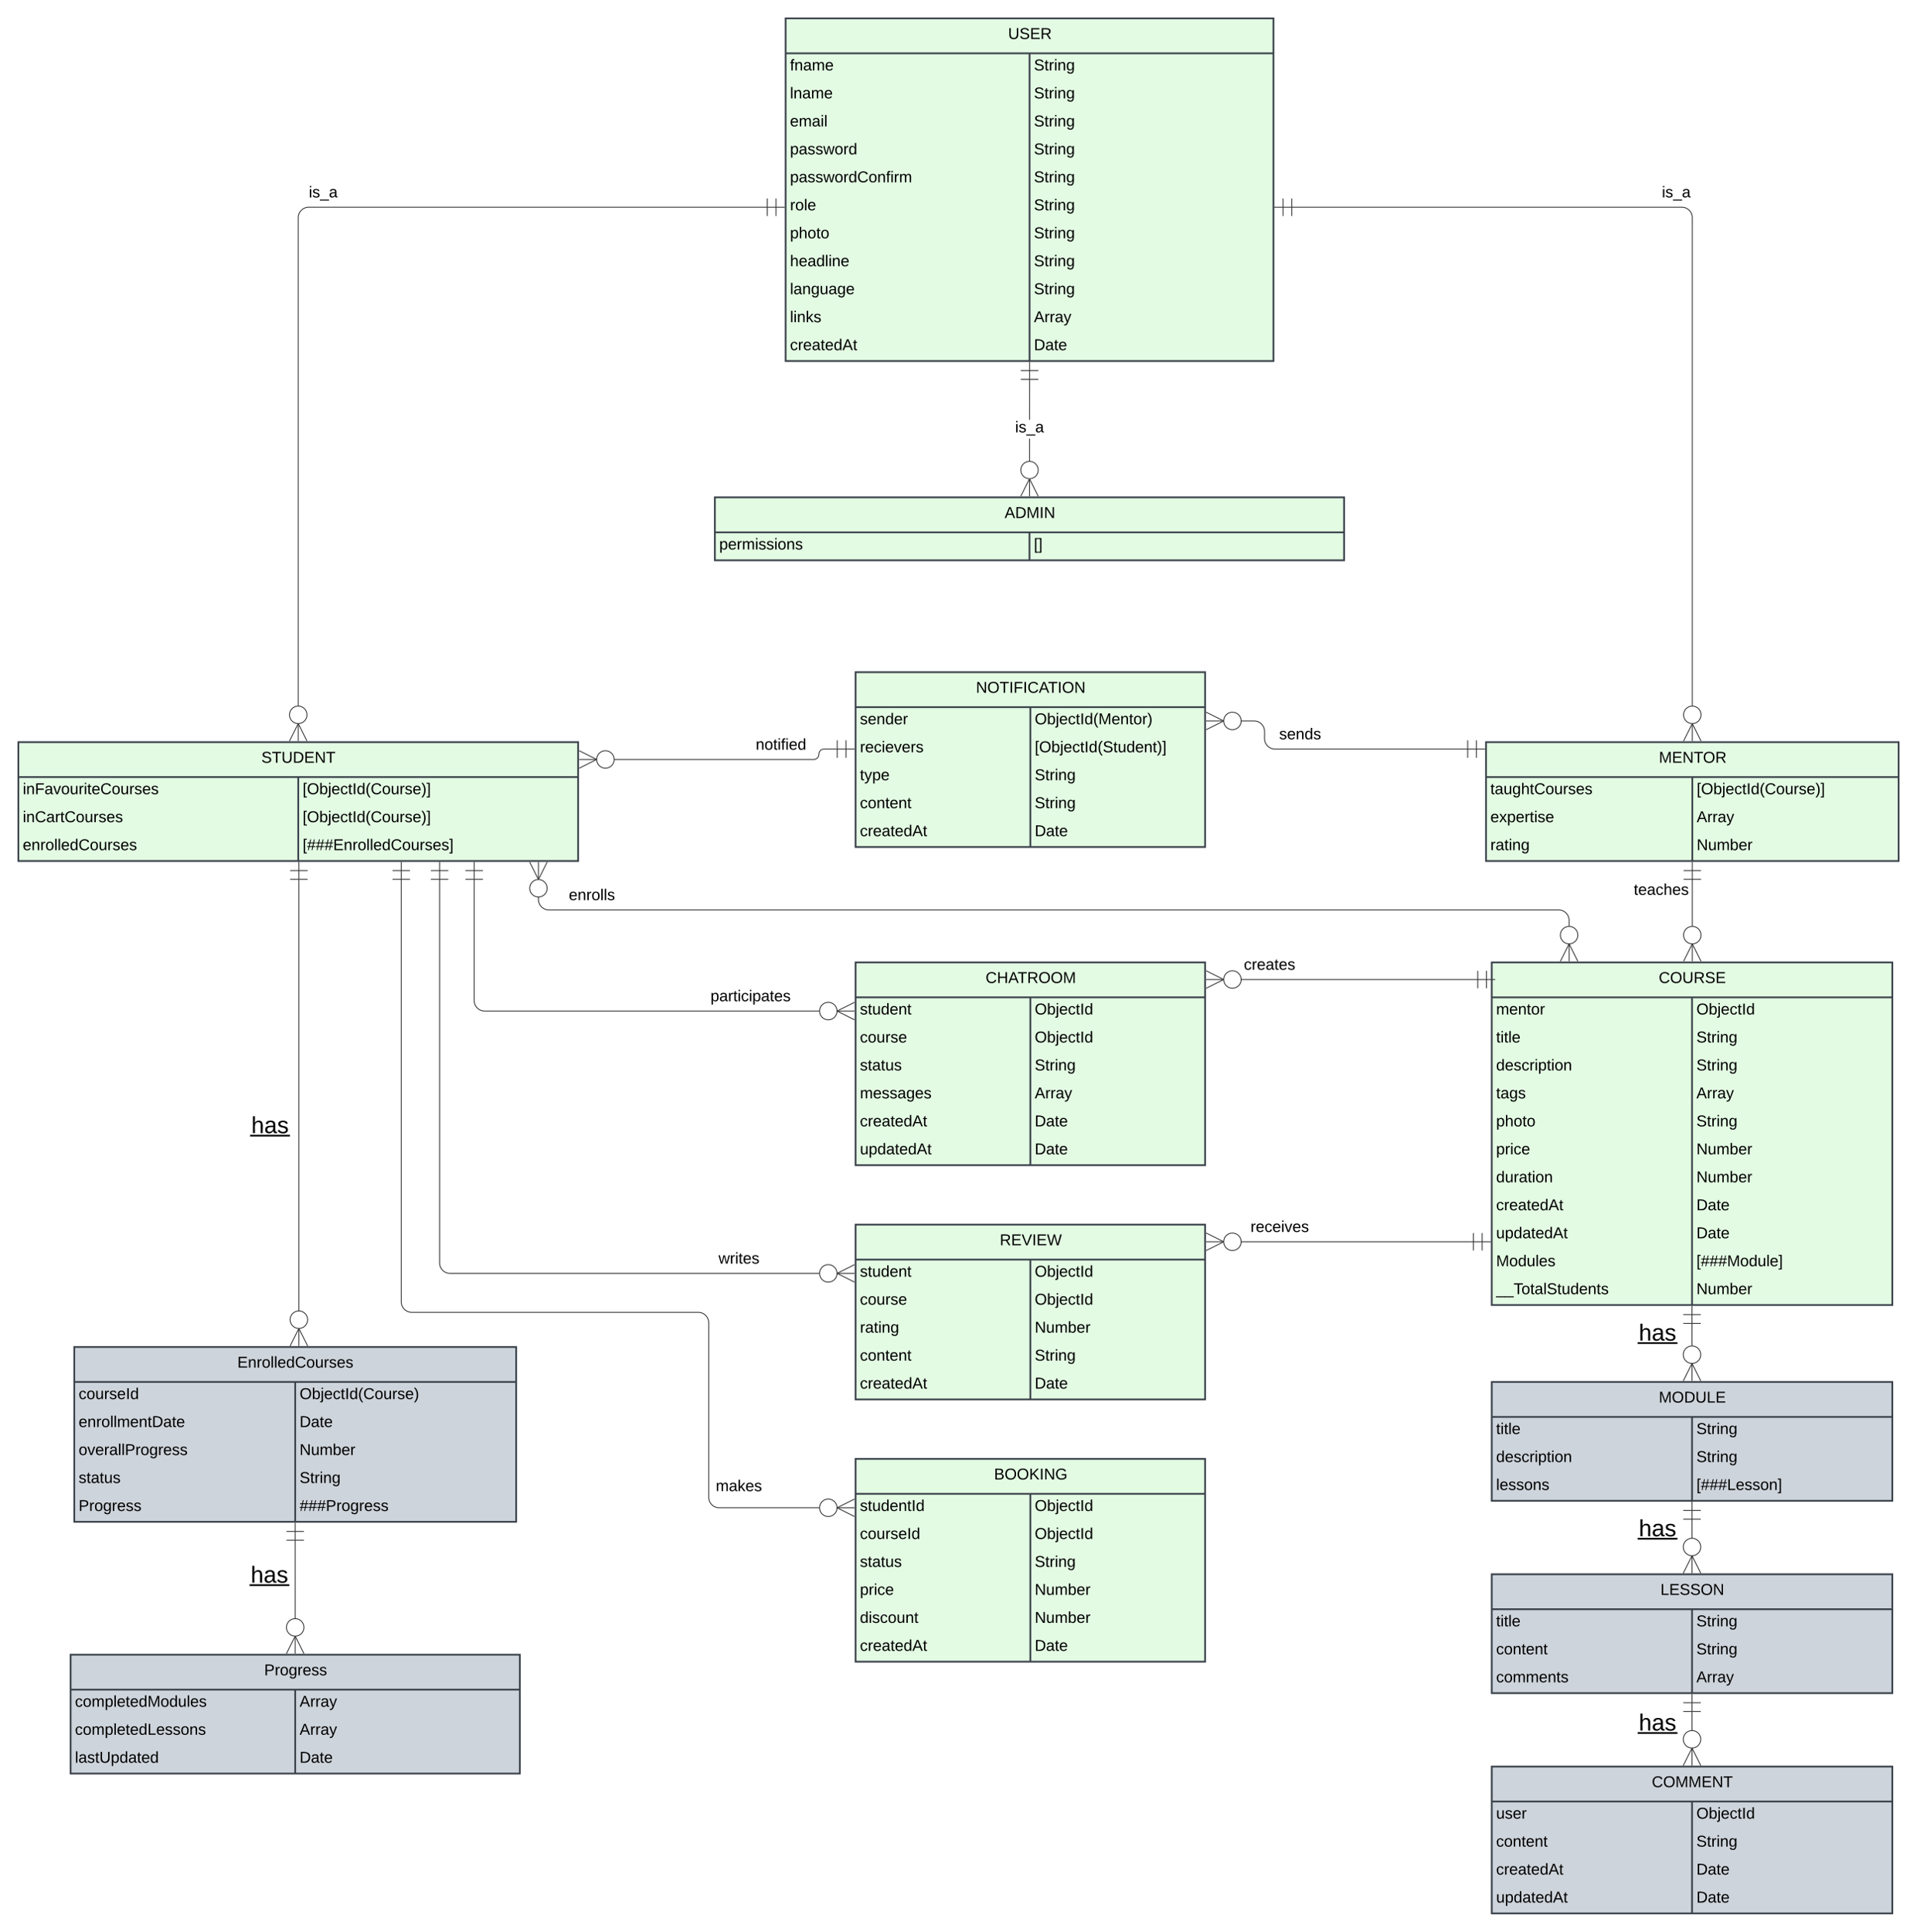 <svg xmlns="http://www.w3.org/2000/svg" xmlns:xlink="http://www.w3.org/1999/xlink" xmlns:lucid="lucid" width="2193.59" height="2210"><g transform="translate(-8999 661)" lucid:page-tab-id="HWEp-vi-RSFO"><path d="M9000-1000h2500v3000H9000z" fill="#fff"/><path d="M9898-640h558.2v392H9898z" fill="#e3fae3"/><path d="M9898-640h558.2v392H9898zM9898-600h558.2M10177.1-600v352" stroke="#3a414a" stroke-width="2" fill="none"/><use xlink:href="#a" transform="matrix(1,0,0,1,9908,-640) translate(244.55 23.6)"/><use xlink:href="#b" transform="matrix(1,0,0,1,9903,-597.5) translate(0 17.1)"/><use xlink:href="#c" transform="matrix(1,0,0,1,10182.097,-597.5) translate(0 17.1)"/><use xlink:href="#d" transform="matrix(1,0,0,1,9903,-565.5) translate(0 17.1)"/><use xlink:href="#c" transform="matrix(1,0,0,1,10182.097,-565.5) translate(0 17.1)"/><use xlink:href="#e" transform="matrix(1,0,0,1,9903,-533.5) translate(0 17.1)"/><use xlink:href="#c" transform="matrix(1,0,0,1,10182.097,-533.5) translate(0 17.1)"/><use xlink:href="#f" transform="matrix(1,0,0,1,9903,-501.5) translate(0 17.1)"/><use xlink:href="#c" transform="matrix(1,0,0,1,10182.097,-501.5) translate(0 17.1)"/><use xlink:href="#g" transform="matrix(1,0,0,1,9903,-469.5) translate(0 17.1)"/><use xlink:href="#c" transform="matrix(1,0,0,1,10182.097,-469.5) translate(0 17.1)"/><use xlink:href="#h" transform="matrix(1,0,0,1,9903,-437.5) translate(0 17.1)"/><use xlink:href="#c" transform="matrix(1,0,0,1,10182.097,-437.5) translate(0 17.1)"/><use xlink:href="#i" transform="matrix(1,0,0,1,9903,-405.5) translate(0 17.1)"/><use xlink:href="#c" transform="matrix(1,0,0,1,10182.097,-405.5) translate(0 17.1)"/><use xlink:href="#j" transform="matrix(1,0,0,1,9903,-373.5) translate(0 17.1)"/><use xlink:href="#c" transform="matrix(1,0,0,1,10182.097,-373.5) translate(0 17.1)"/><use xlink:href="#k" transform="matrix(1,0,0,1,9903,-341.5) translate(0 17.1)"/><use xlink:href="#c" transform="matrix(1,0,0,1,10182.097,-341.5) translate(0 17.1)"/><use xlink:href="#l" transform="matrix(1,0,0,1,9903,-309.5) translate(0 17.1)"/><use xlink:href="#m" transform="matrix(1,0,0,1,10182.097,-309.5) translate(0 17.1)"/><use xlink:href="#n" transform="matrix(1,0,0,1,9903,-277.5) translate(0 17.1)"/><use xlink:href="#o" transform="matrix(1,0,0,1,10182.097,-277.5) translate(0 17.1)"/><path d="M9817-92h720v72h-720z" fill="#e3fae3"/><path d="M9817-92h720v72h-720zM9817-52h720M10177-52v32" stroke="#3a414a" stroke-width="2" fill="none"/><use xlink:href="#p" transform="matrix(1,0,0,1,9827,-92) translate(321.575 23.6)"/><use xlink:href="#q" transform="matrix(1,0,0,1,9822,-49.5) translate(0 17.1)"/><use xlink:href="#r" transform="matrix(1,0,0,1,10182,-49.5) translate(0 17.1)"/><path d="M10699.44 188h472.15v136h-472.16z" fill="#e3fae3"/><path d="M10699.44 188h472.15v136h-472.16zM10699.44 228h472.15M10935.5 228v96" stroke="#3a414a" stroke-width="2" fill="none"/><use xlink:href="#s" transform="matrix(1,0,0,1,10709.44,188) translate(187.775 23.6)"/><use xlink:href="#t" transform="matrix(1,0,0,1,10704.44,230.5) translate(0 17.1)"/><use xlink:href="#u" transform="matrix(1,0,0,1,10940.514,230.5) translate(0 17.1)"/><use xlink:href="#v" transform="matrix(1,0,0,1,10704.44,262.5) translate(0 17.1)"/><use xlink:href="#m" transform="matrix(1,0,0,1,10940.514,262.5) translate(0 17.1)"/><use xlink:href="#w" transform="matrix(1,0,0,1,10704.44,294.5) translate(0 17.1)"/><use xlink:href="#x" transform="matrix(1,0,0,1,10940.514,294.5) translate(0 17.1)"/><path d="M9020 188h640.56v136H9020z" fill="#e3fae3"/><path d="M9020 188h640.56v136H9020zM9020 228h640.56M9340.28 228v96" stroke="#3a414a" stroke-width="2" fill="none"/><use xlink:href="#y" transform="matrix(1,0,0,1,9030,188) translate(268.125 23.6)"/><use xlink:href="#z" transform="matrix(1,0,0,1,9025,230.5) translate(0 17.1)"/><use xlink:href="#u" transform="matrix(1,0,0,1,9345.28,230.5) translate(0 17.1)"/><use xlink:href="#A" transform="matrix(1,0,0,1,9025,262.5) translate(0 17.1)"/><use xlink:href="#u" transform="matrix(1,0,0,1,9345.28,262.5) translate(0 17.1)"/><use xlink:href="#B" transform="matrix(1,0,0,1,9025,294.5) translate(0 17.1)"/><use xlink:href="#C" transform="matrix(1,0,0,1,9345.28,294.5) translate(0 17.1)"/><path d="M10706 440h458.37v392H10706z" fill="#e3fae3"/><path d="M10706 440h458.37v392H10706zM10706 480h458.37M10935.18 480v352" stroke="#3a414a" stroke-width="2" fill="none"/><use xlink:href="#D" transform="matrix(1,0,0,1,10716,440) translate(181.075 23.6)"/><use xlink:href="#E" transform="matrix(1,0,0,1,10711,482.5) translate(0 17.1)"/><use xlink:href="#F" transform="matrix(1,0,0,1,10940.185,482.5) translate(0 17.1)"/><use xlink:href="#G" transform="matrix(1,0,0,1,10711,514.5) translate(0 17.1)"/><use xlink:href="#c" transform="matrix(1,0,0,1,10940.185,514.5) translate(0 17.1)"/><use xlink:href="#H" transform="matrix(1,0,0,1,10711,546.5) translate(0 17.1)"/><use xlink:href="#c" transform="matrix(1,0,0,1,10940.185,546.5) translate(0 17.1)"/><use xlink:href="#I" transform="matrix(1,0,0,1,10711,578.5) translate(0 17.1)"/><use xlink:href="#m" transform="matrix(1,0,0,1,10940.185,578.5) translate(0 17.1)"/><use xlink:href="#i" transform="matrix(1,0,0,1,10711,610.5) translate(0 17.1)"/><use xlink:href="#c" transform="matrix(1,0,0,1,10940.185,610.5) translate(0 17.1)"/><use xlink:href="#J" transform="matrix(1,0,0,1,10711,642.5) translate(0 17.1)"/><use xlink:href="#x" transform="matrix(1,0,0,1,10940.185,642.5) translate(0 17.1)"/><use xlink:href="#K" transform="matrix(1,0,0,1,10711,674.5) translate(0 17.1)"/><use xlink:href="#x" transform="matrix(1,0,0,1,10940.185,674.5) translate(0 17.1)"/><use xlink:href="#n" transform="matrix(1,0,0,1,10711,706.5) translate(0 17.1)"/><use xlink:href="#o" transform="matrix(1,0,0,1,10940.185,706.5) translate(0 17.1)"/><use xlink:href="#L" transform="matrix(1,0,0,1,10711,738.5) translate(0 17.1)"/><use xlink:href="#o" transform="matrix(1,0,0,1,10940.185,738.5) translate(0 17.1)"/><use xlink:href="#M" transform="matrix(1,0,0,1,10711,770.5) translate(0 17.1)"/><use xlink:href="#N" transform="matrix(1,0,0,1,10940.185,770.5) translate(0 17.1)"/><use xlink:href="#O" transform="matrix(1,0,0,1,10711,802.5) translate(0 17.1)"/><use xlink:href="#x" transform="matrix(1,0,0,1,10940.185,802.5) translate(0 17.1)"/><path d="M10706 920h458.37v136H10706z" fill="#ced4db"/><path d="M10706 920h458.37v136H10706zM10706 960h458.37M10935.18 960v96" stroke="#3a414a" stroke-width="2" fill="none"/><use xlink:href="#P" transform="matrix(1,0,0,1,10716,920) translate(181.075 23.6)"/><use xlink:href="#G" transform="matrix(1,0,0,1,10711,962.5) translate(0 17.1)"/><use xlink:href="#c" transform="matrix(1,0,0,1,10940.185,962.5) translate(0 17.1)"/><use xlink:href="#H" transform="matrix(1,0,0,1,10711,994.5) translate(0 17.1)"/><use xlink:href="#c" transform="matrix(1,0,0,1,10940.185,994.5) translate(0 17.1)"/><use xlink:href="#Q" transform="matrix(1,0,0,1,10711,1026.5) translate(0 17.1)"/><use xlink:href="#R" transform="matrix(1,0,0,1,10940.185,1026.5) translate(0 17.1)"/><path d="M10706 1140h458.37v136H10706z" fill="#ced4db"/><path d="M10706 1140h458.37v136H10706zM10706 1180h458.37M10935.18 1180v96" stroke="#3a414a" stroke-width="2" fill="none"/><use xlink:href="#S" transform="matrix(1,0,0,1,10716,1140) translate(183.025 23.6)"/><use xlink:href="#G" transform="matrix(1,0,0,1,10711,1182.5) translate(0 17.1)"/><use xlink:href="#c" transform="matrix(1,0,0,1,10940.185,1182.5) translate(0 17.1)"/><use xlink:href="#T" transform="matrix(1,0,0,1,10711,1214.5) translate(0 17.1)"/><use xlink:href="#c" transform="matrix(1,0,0,1,10940.185,1214.5) translate(0 17.1)"/><use xlink:href="#U" transform="matrix(1,0,0,1,10711,1246.5) translate(0 17.1)"/><use xlink:href="#m" transform="matrix(1,0,0,1,10940.185,1246.5) translate(0 17.1)"/><path d="M10706 1360h458.37v168H10706z" fill="#ced4db"/><path d="M10706 1360h458.37v168H10706zM10706 1400h458.37M10935.18 1400v128" stroke="#3a414a" stroke-width="2" fill="none"/><use xlink:href="#V" transform="matrix(1,0,0,1,10716,1360) translate(173.125 23.6)"/><use xlink:href="#W" transform="matrix(1,0,0,1,10711,1402.5) translate(0 17.1)"/><use xlink:href="#F" transform="matrix(1,0,0,1,10940.185,1402.5) translate(0 17.1)"/><use xlink:href="#T" transform="matrix(1,0,0,1,10711,1434.5) translate(0 17.1)"/><use xlink:href="#c" transform="matrix(1,0,0,1,10940.185,1434.5) translate(0 17.1)"/><use xlink:href="#n" transform="matrix(1,0,0,1,10711,1466.5) translate(0 17.1)"/><use xlink:href="#o" transform="matrix(1,0,0,1,10940.185,1466.5) translate(0 17.1)"/><use xlink:href="#L" transform="matrix(1,0,0,1,10711,1498.5) translate(0 17.1)"/><use xlink:href="#o" transform="matrix(1,0,0,1,10940.185,1498.5) translate(0 17.1)"/><path d="M9978 740h400v200h-400z" fill="#e3fae3"/><path d="M9978 740h400v200h-400zM9978 780h400M10178 780v160" stroke="#3a414a" stroke-width="2" fill="none"/><use xlink:href="#X" transform="matrix(1,0,0,1,9988,740) translate(155.05 23.6)"/><use xlink:href="#Y" transform="matrix(1,0,0,1,9983,782.5) translate(0 17.1)"/><use xlink:href="#F" transform="matrix(1,0,0,1,10183,782.5) translate(0 17.1)"/><use xlink:href="#Z" transform="matrix(1,0,0,1,9983,814.5) translate(0 17.1)"/><use xlink:href="#F" transform="matrix(1,0,0,1,10183,814.5) translate(0 17.1)"/><use xlink:href="#w" transform="matrix(1,0,0,1,9983,846.5) translate(0 17.1)"/><use xlink:href="#x" transform="matrix(1,0,0,1,10183,846.5) translate(0 17.1)"/><use xlink:href="#T" transform="matrix(1,0,0,1,9983,878.5) translate(0 17.1)"/><use xlink:href="#c" transform="matrix(1,0,0,1,10183,878.5) translate(0 17.1)"/><use xlink:href="#n" transform="matrix(1,0,0,1,9983,910.5) translate(0 17.1)"/><use xlink:href="#o" transform="matrix(1,0,0,1,10183,910.5) translate(0 17.1)"/><path d="M9978 440h400v232h-400z" fill="#e3fae3"/><path d="M9978 440h400v232h-400zM9978 480h400M10178 480v192" stroke="#3a414a" stroke-width="2" fill="none"/><use xlink:href="#aa" transform="matrix(1,0,0,1,9988,440) translate(138.8 23.6)"/><use xlink:href="#Y" transform="matrix(1,0,0,1,9983,482.5) translate(0 17.1)"/><use xlink:href="#F" transform="matrix(1,0,0,1,10183,482.5) translate(0 17.1)"/><use xlink:href="#Z" transform="matrix(1,0,0,1,9983,514.5) translate(0 17.1)"/><use xlink:href="#F" transform="matrix(1,0,0,1,10183,514.5) translate(0 17.1)"/><use xlink:href="#ab" transform="matrix(1,0,0,1,9983,546.5) translate(0 17.1)"/><use xlink:href="#c" transform="matrix(1,0,0,1,10183,546.5) translate(0 17.1)"/><use xlink:href="#ac" transform="matrix(1,0,0,1,9983,578.5) translate(0 17.1)"/><use xlink:href="#m" transform="matrix(1,0,0,1,10183,578.5) translate(0 17.1)"/><use xlink:href="#n" transform="matrix(1,0,0,1,9983,610.5) translate(0 17.1)"/><use xlink:href="#o" transform="matrix(1,0,0,1,10183,610.5) translate(0 17.1)"/><use xlink:href="#L" transform="matrix(1,0,0,1,9983,642.5) translate(0 17.1)"/><use xlink:href="#o" transform="matrix(1,0,0,1,10183,642.5) translate(0 17.1)"/><path d="M9978 1008h400v232h-400z" fill="#e3fae3"/><path d="M9978 1008h400v232h-400zM9978 1048h400M10178 1048v192" stroke="#3a414a" stroke-width="2" fill="none"/><use xlink:href="#ad" transform="matrix(1,0,0,1,9988,1008) translate(148.525 23.6)"/><use xlink:href="#ae" transform="matrix(1,0,0,1,9983,1050.5) translate(0 17.1)"/><use xlink:href="#F" transform="matrix(1,0,0,1,10183,1050.5) translate(0 17.1)"/><use xlink:href="#af" transform="matrix(1,0,0,1,9983,1082.5) translate(0 17.1)"/><use xlink:href="#F" transform="matrix(1,0,0,1,10183,1082.5) translate(0 17.1)"/><use xlink:href="#ab" transform="matrix(1,0,0,1,9983,1114.5) translate(0 17.1)"/><use xlink:href="#c" transform="matrix(1,0,0,1,10183,1114.5) translate(0 17.1)"/><use xlink:href="#J" transform="matrix(1,0,0,1,9983,1146.5) translate(0 17.1)"/><use xlink:href="#x" transform="matrix(1,0,0,1,10183,1146.5) translate(0 17.1)"/><use xlink:href="#ag" transform="matrix(1,0,0,1,9983,1178.5) translate(0 17.1)"/><use xlink:href="#x" transform="matrix(1,0,0,1,10183,1178.5) translate(0 17.1)"/><use xlink:href="#n" transform="matrix(1,0,0,1,9983,1210.5) translate(0 17.1)"/><use xlink:href="#o" transform="matrix(1,0,0,1,10183,1210.5) translate(0 17.1)"/><path d="M9978 108h400v200h-400z" fill="#e3fae3"/><path d="M9978 108h400v200h-400zM9978 148h400M10178 148v160" stroke="#3a414a" stroke-width="2" fill="none"/><use xlink:href="#ah" transform="matrix(1,0,0,1,9988,108) translate(127.825 23.6)"/><use xlink:href="#ai" transform="matrix(1,0,0,1,9983,150.5) translate(0 17.1)"/><use xlink:href="#aj" transform="matrix(1,0,0,1,10183,150.5) translate(0 17.1)"/><use xlink:href="#ak" transform="matrix(1,0,0,1,9983,182.5) translate(0 17.1)"/><use xlink:href="#al" transform="matrix(1,0,0,1,10183,182.5) translate(0 17.1)"/><use xlink:href="#am" transform="matrix(1,0,0,1,9983,214.5) translate(0 17.1)"/><use xlink:href="#c" transform="matrix(1,0,0,1,10183,214.5) translate(0 17.1)"/><use xlink:href="#T" transform="matrix(1,0,0,1,9983,246.5) translate(0 17.1)"/><use xlink:href="#c" transform="matrix(1,0,0,1,10183,246.5) translate(0 17.1)"/><use xlink:href="#n" transform="matrix(1,0,0,1,9983,278.5) translate(0 17.1)"/><use xlink:href="#o" transform="matrix(1,0,0,1,10183,278.5) translate(0 17.1)"/><path d="M9084 880h505.63v200H9084z" fill="#ced4db"/><path d="M9084 880h505.63v200H9084zM9084 920h505.63M9336.8 920v160" stroke="#3a414a" stroke-width="2" fill="none"/><use xlink:href="#an" transform="matrix(1,0,0,1,9094,880) translate(176.625 23.6)"/><use xlink:href="#af" transform="matrix(1,0,0,1,9089,922.5) translate(0 17.1)"/><use xlink:href="#ao" transform="matrix(1,0,0,1,9341.814,922.5) translate(0 17.1)"/><use xlink:href="#ap" transform="matrix(1,0,0,1,9089,954.5) translate(0 17.1)"/><use xlink:href="#o" transform="matrix(1,0,0,1,9341.814,954.5) translate(0 17.1)"/><use xlink:href="#aq" transform="matrix(1,0,0,1,9089,986.5) translate(0 17.1)"/><use xlink:href="#x" transform="matrix(1,0,0,1,9341.814,986.5) translate(0 17.1)"/><use xlink:href="#ab" transform="matrix(1,0,0,1,9089,1018.5) translate(0 17.1)"/><use xlink:href="#c" transform="matrix(1,0,0,1,9341.814,1018.5) translate(0 17.1)"/><use xlink:href="#ar" transform="matrix(1,0,0,1,9089,1050.5) translate(0 17.1)"/><use xlink:href="#as" transform="matrix(1,0,0,1,9341.814,1050.5) translate(0 17.1)"/><path d="M9079.8 1232h514.03v136H9079.8z" fill="#ced4db"/><path d="M9079.8 1232h514.03v136H9079.8zM9079.8 1272h514.03M9336.8 1272v96" stroke="#3a414a" stroke-width="2" fill="none"/><use xlink:href="#ar" transform="matrix(1,0,0,1,9089.796,1232) translate(211.55 23.6)"/><use xlink:href="#at" transform="matrix(1,0,0,1,9084.796,1274.5) translate(0 17.1)"/><use xlink:href="#m" transform="matrix(1,0,0,1,9341.814,1274.5) translate(0 17.1)"/><use xlink:href="#au" transform="matrix(1,0,0,1,9084.796,1306.5) translate(0 17.1)"/><use xlink:href="#m" transform="matrix(1,0,0,1,9341.814,1306.5) translate(0 17.1)"/><use xlink:href="#av" transform="matrix(1,0,0,1,9084.796,1338.5) translate(0 17.1)"/><use xlink:href="#o" transform="matrix(1,0,0,1,9341.814,1338.5) translate(0 17.1)"/><path d="M9877-423.93h-524.72a12 12 0 0 0-12 12V147.5" stroke="#333" fill="none"/><path d="M9887-433.93v20M9897-423.93h-20M9877-433.93v20" stroke="#333" fill="#fff"/><path d="M9330.28 186.78l10-20 10 20" stroke="#333" fill="#fff" fill-opacity="0"/><path d="M9340.28 186.78v-20M9350.28 156.78c0 5.52-4.48 10-10 10s-10-4.48-10-10c0-5.53 4.48-10 10-10s10 4.47 10 10" stroke="#333" fill="#fff"/><use xlink:href="#aw" transform="matrix(1,0,0,1,9352.334,-449.52) translate(0 14.4)"/><path d="M10177.5-132.5h-.95l.02-26.7h.95zm.06-94.5l-.03 46.2h-.95l.03-46.2z" stroke="#333" stroke-width=".05" fill="#333"/><path fill="#fff"/><path d="M10187.1-237.47v.95h-20v-.96z" stroke="#333" stroke-width=".05" fill="#333"/><path fill="#fff"/><path d="M10177.57-247v20h-.96l.02-20z" stroke="#333" stroke-width=".05" fill="#333"/><path fill="#fff"/><path d="M10187.08-227.47v.95h-20v-.96z" stroke="#333" stroke-width=".05" fill="#333"/><path d="M10167-93.23l10-20 10 20" fill="#fff" fill-opacity="0"/><path d="M10187.42-93.43l-.84.43-9.57-19.16-9.58 19.14-.84-.42 10.43-20.85z" stroke="#333" stroke-width=".05" fill="#333"/><path fill="#fff"/><path d="M10177.5-113.22l-.02 20h-.95v-20z" stroke="#333" stroke-width=".05" fill="#333"/><path d="M10187.02-123.22l-.5 3.16-1.43 2.74-2.18 2.17-2.74 1.42-3.16.5-3.16-.5-2.75-1.42-2.15-2.17-1.42-2.74-.5-3.16.5-3.16 1.42-2.75 2.16-2.16 2.76-1.4 3.16-.52 3.16.5 2.74 1.43 2.17 2.17 1.4 2.75.52 3.16" fill="#fff"/><path d="M10180.33-133.17l2.88 1.5 2.28 2.26 1.5 2.87.5 3.23-.46.08.47.07-.53 3.24-1.5 2.87-2.26 2.27-2.87 1.48-3.3.54-3.32-.54-2.87-1.48-2.27-2.27-1.5-2.88-.52-3.32.53-3.3 1.5-2.9 2.26-2.26 2.88-1.5 3.32-.53zm-6.32.9l-2.6 1.36-2.06 2.05-1.35 2.62-.5 3 .5 3.02 1.34 2.6 2.06 2.06 2.6 1.35 3.02.5 3-.5 2.62-1.34 2.06-2.06 1.35-2.6.5-3.02-.5-3-1.35-2.63-2.06-2.06-2.6-1.36-3.02-.48z" stroke="#333" stroke-width=".05" fill="#333"/><use xlink:href="#aw" transform="matrix(1,0,0,1,10160.573,-180.8) translate(0 14.4)"/><path d="M10477.2-423.93h446.3a12 12 0 0 1 12 12V147.5" stroke="#333" fill="none"/><path d="M10467.2-413.93v-20M10457.2-423.93h20M10477.2-413.93v-20" stroke="#333" fill="#fff"/><path d="M10925.5 186.78l10-20 10 20" stroke="#333" fill="#fff" fill-opacity="0"/><path d="M10935.5 186.78v-20M10945.5 156.78c0 5.52-4.46 10-10 10-5.5 0-10-4.48-10-10 0-5.53 4.5-10 10-10 5.54 0 10 4.47 10 10" stroke="#333" fill="#fff"/><use xlink:href="#aw" transform="matrix(1,0,0,1,10900.657,-449.528) translate(0 14.4)"/><path d="M10685 759.6h-266.5" stroke="#333" fill="none"/><path d="M10695 749.6v20M10705 759.6h-20M10685 749.6v20" stroke="#333" fill="#fff"/><path d="M10379.22 749.6l20 10-20 10" stroke="#333" fill="#fff" fill-opacity="0"/><path d="M10379.22 759.6h20M10419.22 759.6c0 5.52-4.47 10-10 10-5.52 0-10-4.48-10-10s4.48-10 10-10c5.53 0 10 4.48 10 10" stroke="#333" fill="#fff"/><use xlink:href="#ax" transform="matrix(1,0,0,1,10429.974,734) translate(0 14.4)"/><path d="M10689.97 459.63h-271.47" stroke="#333" fill="none"/><path d="M10699.97 449.63v20M10709.97 459.63h-20M10689.97 449.63v20" stroke="#333" fill="#fff"/><path d="M10379.23 449.63l20 10-20 10" stroke="#333" fill="#fff" fill-opacity="0"/><path d="M10379.23 459.63h20M10419.23 459.63c0 5.52-4.48 10-10 10-5.53 0-10-4.48-10-10s4.47-10 10-10c5.52 0 10 4.48 10 10" stroke="#333" fill="#fff"/><use xlink:href="#ay" transform="matrix(1,0,0,1,10422.288,434.031) translate(0 14.4)"/><path d="M10935.16 853v26.5" stroke="#333" fill="none"/><path d="M10925.15 843h20M10935.15 833v20M10925.16 853h20" stroke="#333" fill="#fff"/><path d="M10925.18 918.78l10-20 10 20" stroke="#333" fill="#fff" fill-opacity="0"/><path d="M10935.18 918.78v-20M10945.17 888.78c0 5.52-4.48 10-10 10s-10-4.48-10-10c0-5.53 4.48-10 10-10s10 4.47 10 10" stroke="#333" fill="#fff"/><use xlink:href="#az" transform="matrix(1,0,0,1,10874.199,851.337) translate(0 21.333)"/><path d="M10935.18 1077v22.5" stroke="#333" fill="none"/><path d="M10925.18 1067h20M10935.18 1057v20M10925.18 1077h20" stroke="#333" fill="#fff"/><path d="M10925.18 1138.78l10-20 10 20" stroke="#333" fill="#fff" fill-opacity="0"/><path d="M10935.18 1138.78v-20M10945.18 1108.78c0 5.52-4.47 10-10 10-5.52 0-10-4.48-10-10 0-5.53 4.48-10 10-10 5.53 0 10 4.47 10 10" stroke="#333" fill="#fff"/><use xlink:href="#az" transform="matrix(1,0,0,1,10874.222,1075.183) translate(0 21.333)"/><path d="M10935.18 1297v22.5" stroke="#333" fill="none"/><path d="M10925.18 1287h20M10935.18 1277v20M10925.18 1297h20" stroke="#333" fill="#fff"/><path d="M10925.18 1358.78l10-20 10 20" stroke="#333" fill="#fff" fill-opacity="0"/><path d="M10935.18 1358.78v-20M10945.18 1328.78c0 5.52-4.47 10-10 10-5.52 0-10-4.48-10-10 0-5.53 4.48-10 10-10 5.53 0 10 4.47 10 10" stroke="#333" fill="#fff"/><use xlink:href="#az" transform="matrix(1,0,0,1,10874.222,1297.435) translate(0 21.333)"/><path d="M9502 345v438.78a12 12 0 0 0 12 12h423.5" stroke="#333" fill="none"/><path d="M9492 335h20M9502 325v20M9492 345h20" stroke="#333" fill="#fff"/><path d="M9976.78 805.78l-20-10 20-10" stroke="#333" fill="#fff" fill-opacity="0"/><path d="M9976.78 795.78h-20M9956.78 795.78c0 5.52-4.48 10-10 10-5.53 0-10-4.48-10-10s4.47-10 10-10c5.52 0 10 4.48 10 10" stroke="#333" fill="#fff"/><use xlink:href="#aA" transform="matrix(1,0,0,1,9821.164,770.18) translate(0 14.4)"/><path d="M9541.63 345v138.7a12 12 0 0 0 12 12h383.87" stroke="#333" fill="none"/><path d="M9531.63 335h20M9541.63 325v20M9531.63 345h20" stroke="#333" fill="#fff"/><path d="M9976.78 505.7l-20-10 20-10" stroke="#333" fill="#fff" fill-opacity="0"/><path d="M9976.78 495.7h-20M9956.78 495.7c0 5.52-4.48 10-10 10-5.53 0-10-4.48-10-10s4.47-10 10-10c5.52 0 10 4.48 10 10" stroke="#333" fill="#fff"/><use xlink:href="#aB" transform="matrix(1,0,0,1,9811.991,470.1) translate(0 14.4)"/><path d="M9458.17 345v483.37a12 12 0 0 0 12 12H9798a12 12 0 0 1 12 12v199.6a12 12 0 0 0 12 12h115.5" stroke="#333" fill="none"/><path d="M9448.17 335h20M9458.17 325v20M9448.17 345h20" stroke="#333" fill="#fff"/><path d="M9976.78 1073.98l-20-10 20-10" stroke="#333" fill="#fff" fill-opacity="0"/><path d="M9976.78 1063.98h-20M9956.78 1063.98c0 5.53-4.48 10-10 10-5.53 0-10-4.47-10-10 0-5.52 4.47-10 10-10 5.52 0 10 4.48 10 10" stroke="#333" fill="#fff"/><use xlink:href="#aC" transform="matrix(1,0,0,1,9818,1030.539) translate(0 14.4)"/><path d="M9336.8 1101v90.5" stroke="#333" fill="none"/><path d="M9326.8 1091h20M9336.8 1081v20M9326.8 1101h20" stroke="#333" fill="#fff"/><path d="M9326.8 1230.78l10-20 10 20" stroke="#333" fill="#fff" fill-opacity="0"/><path d="M9336.8 1230.78v-20M9346.8 1200.78c0 5.52-4.46 10-10 10-5.5 0-10-4.48-10-10 0-5.53 4.5-10 10-10 5.54 0 10 4.47 10 10" stroke="#333" fill="#fff"/><use xlink:href="#az" transform="matrix(1,0,0,1,9285.851,1128.267) translate(0 21.333)"/><path d="M10678.44 195.94H10458a12 12 0 0 1-12-12v-8.16a12 12 0 0 0-12-12h-15.5" stroke="#333" fill="none"/><path d="M10688.44 185.94v20M10698.44 195.94h-20M10678.44 185.94v20" stroke="#333" fill="#fff"/><path d="M10379.22 153.78l20 10-20 10" stroke="#333" fill="#fff" fill-opacity="0"/><path d="M10379.22 163.78h20M10419.22 163.78c0 5.52-4.47 10-10 10-5.52 0-10-4.48-10-10s4.48-10 10-10c5.53 0 10 4.48 10 10" stroke="#333" fill="#fff"/><use xlink:href="#aD" transform="matrix(1,0,0,1,10462.746,170.34) translate(0 14.4)"/><path d="M9615.1 364.5v3.5a12 12 0 0 0 12 12h1155.42a12 12 0 0 1 12 12v7.5" stroke="#333" fill="none"/><path d="M9625.1 325.22l-10 20-10-20" stroke="#333" fill="#fff" fill-opacity="0"/><path d="M9615.1 325.22v20M9625.1 355.22c0 5.53-4.47 10-10 10-5.52 0-10-4.47-10-10 0-5.52 4.48-10 10-10 5.53 0 10 4.48 10 10" stroke="#333" fill="#fff"/><path d="M10784.52 438.78l10-20 10 20" stroke="#333" fill="#fff" fill-opacity="0"/><path d="M10794.52 438.78v-20M10804.52 408.78c0 5.52-4.48 10-10 10s-10-4.48-10-10c0-5.53 4.48-10 10-10s10 4.47 10 10" stroke="#333" fill="#fff"/><use xlink:href="#aE" transform="matrix(1,0,0,1,9649.912,354.4) translate(0 14.4)"/><path d="M9957 195.94h-15.05a5.96 5.96 0 0 0-5.95 5.96 5.96 5.96 0 0 1-5.95 5.95h-229" stroke="#333" fill="none"/><path d="M9967 185.94v20M9977 195.94h-20M9957 185.94v20" stroke="#333" fill="#fff"/><path d="M9661.78 197.85l20 10-20 10" stroke="#333" fill="#fff" fill-opacity="0"/><path d="M9661.78 207.85h20M9701.78 207.85c0 5.52-4.47 10-10 10-5.52 0-10-4.48-10-10s4.48-10 10-10c5.53 0 10 4.48 10 10" stroke="#333" fill="#fff"/><use xlink:href="#aF" transform="matrix(1,0,0,1,9863.74,182.25) translate(0 14.4)"/><path d="M9341 345v494.5" stroke="#333" fill="none"/><path d="M9331 335h20M9341 325v20M9331 345h20" stroke="#333" fill="#fff"/><path d="M9331 878.78l10-20 10 20" stroke="#333" fill="#fff" fill-opacity="0"/><path d="M9341 878.78v-20M9351 848.78c0 5.52-4.48 10-10 10s-10-4.48-10-10c0-5.53 4.48-10 10-10s10 4.47 10 10" stroke="#333" fill="#fff"/><path d="M10935.5 345v54.5" stroke="#333" fill="none"/><path d="M10925.5 335h20M10935.5 325v20M10925.5 345h20" stroke="#333" fill="#fff"/><path d="M10925.5 438.78l10-20 10 20" stroke="#333" fill="#fff" fill-opacity="0"/><path d="M10935.5 438.78v-20M10945.5 408.78c0 5.52-4.46 10-10 10-5.5 0-10-4.48-10-10 0-5.53 4.5-10 10-10 5.54 0 10 4.47 10 10" stroke="#333" fill="#fff"/><path d="M10780 340h240v60h-240z" fill="none"/><use xlink:href="#aG" transform="matrix(1,0,0,1,10780,340) translate(88.5 22.8)"/><use xlink:href="#aH" transform="matrix(1,0,0,1,10780,340) translate(120 44.4)"/><path d="M9188 600h240v60h-240z" fill="none"/><use xlink:href="#az" transform="matrix(1,0,0,1,9188,600) translate(98.519 35.333)"/><defs><path d="M232-93c-1 65-40 97-104 97C67 4 28-28 28-90v-158h33c8 89-33 224 67 224 102 0 64-133 71-224h33v155" id="aI"/><path d="M185-189c-5-48-123-54-124 2 14 75 158 14 163 119 3 78-121 87-175 55-17-10-28-26-33-46l33-7c5 56 141 63 141-1 0-78-155-14-162-118-5-82 145-84 179-34 5 7 8 16 11 25" id="aJ"/><path d="M30 0v-248h187v28H63v79h144v27H63v87h162V0H30" id="aK"/><path d="M233-177c-1 41-23 64-60 70L243 0h-38l-65-103H63V0H30v-248c88 3 205-21 203 71zM63-129c60-2 137 13 137-47 0-61-80-42-137-45v92" id="aL"/><g id="a"><use transform="matrix(0.05,0,0,0.05,0,0)" xlink:href="#aI"/><use transform="matrix(0.05,0,0,0.05,12.95,0)" xlink:href="#aJ"/><use transform="matrix(0.05,0,0,0.05,24.95,0)" xlink:href="#aK"/><use transform="matrix(0.05,0,0,0.05,36.95,0)" xlink:href="#aL"/></g><path d="M101-234c-31-9-42 10-38 44h38v23H63V0H32v-167H5v-23h27c-7-52 17-82 69-68v24" id="aM"/><path d="M117-194c89-4 53 116 60 194h-32v-121c0-31-8-49-39-48C34-167 62-67 57 0H25l-1-190h30c1 10-1 24 2 32 11-22 29-35 61-36" id="aN"/><path d="M141-36C126-15 110 5 73 4 37 3 15-17 15-53c-1-64 63-63 125-63 3-35-9-54-41-54-24 1-41 7-42 31l-33-3c5-37 33-52 76-52 45 0 72 20 72 64v82c-1 20 7 32 28 27v20c-31 9-61-2-59-35zM48-53c0 20 12 33 32 33 41-3 63-29 60-74-43 2-92-5-92 41" id="aO"/><path d="M210-169c-67 3-38 105-44 169h-31v-121c0-29-5-50-35-48C34-165 62-65 56 0H25l-1-190h30c1 10-1 24 2 32 10-44 99-50 107 0 11-21 27-35 58-36 85-2 47 119 55 194h-31v-121c0-29-5-49-35-48" id="aP"/><path d="M100-194c63 0 86 42 84 106H49c0 40 14 67 53 68 26 1 43-12 49-29l28 8c-11 28-37 45-77 45C44 4 14-33 15-96c1-61 26-98 85-98zm52 81c6-60-76-77-97-28-3 7-6 17-6 28h103" id="aQ"/><g id="b"><use transform="matrix(0.05,0,0,0.05,0,0)" xlink:href="#aM"/><use transform="matrix(0.05,0,0,0.05,5,0)" xlink:href="#aN"/><use transform="matrix(0.05,0,0,0.05,15,0)" xlink:href="#aO"/><use transform="matrix(0.05,0,0,0.05,25,0)" xlink:href="#aP"/><use transform="matrix(0.05,0,0,0.05,39.95,0)" xlink:href="#aQ"/></g><path d="M59-47c-2 24 18 29 38 22v24C64 9 27 4 27-40v-127H5v-23h24l9-43h21v43h35v23H59v120" id="aR"/><path d="M114-163C36-179 61-72 57 0H25l-1-190h30c1 12-1 29 2 39 6-27 23-49 58-41v29" id="aS"/><path d="M24-231v-30h32v30H24zM24 0v-190h32V0H24" id="aT"/><path d="M177-190C167-65 218 103 67 71c-23-6-38-20-44-43l32-5c15 47 100 32 89-28v-30C133-14 115 1 83 1 29 1 15-40 15-95c0-56 16-97 71-98 29-1 48 16 59 35 1-10 0-23 2-32h30zM94-22c36 0 50-32 50-73 0-42-14-75-50-75-39 0-46 34-46 75s6 73 46 73" id="aU"/><g id="c"><use transform="matrix(0.05,0,0,0.05,0,0)" xlink:href="#aJ"/><use transform="matrix(0.05,0,0,0.05,12,0)" xlink:href="#aR"/><use transform="matrix(0.05,0,0,0.05,17,0)" xlink:href="#aS"/><use transform="matrix(0.05,0,0,0.05,22.95,0)" xlink:href="#aT"/><use transform="matrix(0.05,0,0,0.05,26.9,0)" xlink:href="#aN"/><use transform="matrix(0.05,0,0,0.05,36.9,0)" xlink:href="#aU"/></g><path d="M24 0v-261h32V0H24" id="aV"/><g id="d"><use transform="matrix(0.05,0,0,0.05,0,0)" xlink:href="#aV"/><use transform="matrix(0.05,0,0,0.05,3.95,0)" xlink:href="#aN"/><use transform="matrix(0.05,0,0,0.05,13.95,0)" xlink:href="#aO"/><use transform="matrix(0.05,0,0,0.05,23.95,0)" xlink:href="#aP"/><use transform="matrix(0.05,0,0,0.05,38.9,0)" xlink:href="#aQ"/></g><g id="e"><use transform="matrix(0.05,0,0,0.05,0,0)" xlink:href="#aQ"/><use transform="matrix(0.05,0,0,0.05,10,0)" xlink:href="#aP"/><use transform="matrix(0.05,0,0,0.05,24.95,0)" xlink:href="#aO"/><use transform="matrix(0.05,0,0,0.05,34.95,0)" xlink:href="#aT"/><use transform="matrix(0.05,0,0,0.05,38.9,0)" xlink:href="#aV"/></g><path d="M115-194c55 1 70 41 70 98S169 2 115 4C84 4 66-9 55-30l1 105H24l-1-265h31l2 30c10-21 28-34 59-34zm-8 174c40 0 45-34 45-75s-6-73-45-74c-42 0-51 32-51 76 0 43 10 73 51 73" id="aW"/><path d="M135-143c-3-34-86-38-87 0 15 53 115 12 119 90S17 21 10-45l28-5c4 36 97 45 98 0-10-56-113-15-118-90-4-57 82-63 122-42 12 7 21 19 24 35" id="aX"/><path d="M206 0h-36l-40-164L89 0H53L-1-190h32L70-26l43-164h34l41 164 42-164h31" id="aY"/><path d="M100-194c62-1 85 37 85 99 1 63-27 99-86 99S16-35 15-95c0-66 28-99 85-99zM99-20c44 1 53-31 53-75 0-43-8-75-51-75s-53 32-53 75 10 74 51 75" id="aZ"/><path d="M85-194c31 0 48 13 60 33l-1-100h32l1 261h-30c-2-10 0-23-3-31C134-8 116 4 85 4 32 4 16-35 15-94c0-66 23-100 70-100zm9 24c-40 0-46 34-46 75 0 40 6 74 45 74 42 0 51-32 51-76 0-42-9-74-50-73" id="ba"/><g id="f"><use transform="matrix(0.05,0,0,0.05,0,0)" xlink:href="#aW"/><use transform="matrix(0.05,0,0,0.05,10,0)" xlink:href="#aO"/><use transform="matrix(0.05,0,0,0.05,20,0)" xlink:href="#aX"/><use transform="matrix(0.05,0,0,0.05,29,0)" xlink:href="#aX"/><use transform="matrix(0.05,0,0,0.05,38,0)" xlink:href="#aY"/><use transform="matrix(0.05,0,0,0.05,50.95,0)" xlink:href="#aZ"/><use transform="matrix(0.05,0,0,0.05,60.95,0)" xlink:href="#aS"/><use transform="matrix(0.05,0,0,0.05,66.9,0)" xlink:href="#ba"/></g><path d="M212-179c-10-28-35-45-73-45-59 0-87 40-87 99 0 60 29 101 89 101 43 0 62-24 78-52l27 14C228-24 195 4 139 4 59 4 22-46 18-125c-6-104 99-153 187-111 19 9 31 26 39 46" id="bb"/><g id="g"><use transform="matrix(0.05,0,0,0.05,0,0)" xlink:href="#aW"/><use transform="matrix(0.05,0,0,0.05,10,0)" xlink:href="#aO"/><use transform="matrix(0.05,0,0,0.05,20,0)" xlink:href="#aX"/><use transform="matrix(0.05,0,0,0.05,29,0)" xlink:href="#aX"/><use transform="matrix(0.05,0,0,0.05,38,0)" xlink:href="#aY"/><use transform="matrix(0.05,0,0,0.05,50.95,0)" xlink:href="#aZ"/><use transform="matrix(0.05,0,0,0.05,60.95,0)" xlink:href="#aS"/><use transform="matrix(0.05,0,0,0.05,66.9,0)" xlink:href="#ba"/><use transform="matrix(0.05,0,0,0.05,76.9,0)" xlink:href="#bb"/><use transform="matrix(0.05,0,0,0.05,89.85,0)" xlink:href="#aZ"/><use transform="matrix(0.05,0,0,0.05,99.85,0)" xlink:href="#aN"/><use transform="matrix(0.05,0,0,0.05,109.85,0)" xlink:href="#aM"/><use transform="matrix(0.05,0,0,0.05,114.85,0)" xlink:href="#aT"/><use transform="matrix(0.05,0,0,0.05,118.8,0)" xlink:href="#aS"/><use transform="matrix(0.05,0,0,0.05,124.75,0)" xlink:href="#aP"/></g><g id="h"><use transform="matrix(0.05,0,0,0.05,0,0)" xlink:href="#aS"/><use transform="matrix(0.05,0,0,0.05,5.95,0)" xlink:href="#aZ"/><use transform="matrix(0.05,0,0,0.05,15.95,0)" xlink:href="#aV"/><use transform="matrix(0.05,0,0,0.05,19.9,0)" xlink:href="#aQ"/></g><path d="M106-169C34-169 62-67 57 0H25v-261h32l-1 103c12-21 28-36 61-36 89 0 53 116 60 194h-32v-121c2-32-8-49-39-48" id="bc"/><g id="i"><use transform="matrix(0.05,0,0,0.05,0,0)" xlink:href="#aW"/><use transform="matrix(0.05,0,0,0.05,10,0)" xlink:href="#bc"/><use transform="matrix(0.05,0,0,0.05,20,0)" xlink:href="#aZ"/><use transform="matrix(0.05,0,0,0.05,30,0)" xlink:href="#aR"/><use transform="matrix(0.05,0,0,0.05,35,0)" xlink:href="#aZ"/></g><g id="j"><use transform="matrix(0.05,0,0,0.05,0,0)" xlink:href="#bc"/><use transform="matrix(0.05,0,0,0.05,10,0)" xlink:href="#aQ"/><use transform="matrix(0.05,0,0,0.05,20,0)" xlink:href="#aO"/><use transform="matrix(0.05,0,0,0.05,30,0)" xlink:href="#ba"/><use transform="matrix(0.05,0,0,0.05,40,0)" xlink:href="#aV"/><use transform="matrix(0.05,0,0,0.05,43.95,0)" xlink:href="#aT"/><use transform="matrix(0.05,0,0,0.05,47.9,0)" xlink:href="#aN"/><use transform="matrix(0.05,0,0,0.05,57.9,0)" xlink:href="#aQ"/></g><path d="M84 4C-5 8 30-112 23-190h32v120c0 31 7 50 39 49 72-2 45-101 50-169h31l1 190h-30c-1-10 1-25-2-33-11 22-28 36-60 37" id="bd"/><g id="k"><use transform="matrix(0.05,0,0,0.05,0,0)" xlink:href="#aV"/><use transform="matrix(0.05,0,0,0.05,3.95,0)" xlink:href="#aO"/><use transform="matrix(0.05,0,0,0.05,13.95,0)" xlink:href="#aN"/><use transform="matrix(0.05,0,0,0.05,23.95,0)" xlink:href="#aU"/><use transform="matrix(0.05,0,0,0.05,33.95,0)" xlink:href="#bd"/><use transform="matrix(0.05,0,0,0.05,43.95,0)" xlink:href="#aO"/><use transform="matrix(0.05,0,0,0.05,53.95,0)" xlink:href="#aU"/><use transform="matrix(0.05,0,0,0.05,63.95,0)" xlink:href="#aQ"/></g><path d="M143 0L79-87 56-68V0H24v-261h32v163l83-92h37l-77 82L181 0h-38" id="be"/><g id="l"><use transform="matrix(0.05,0,0,0.05,0,0)" xlink:href="#aV"/><use transform="matrix(0.05,0,0,0.05,3.95,0)" xlink:href="#aT"/><use transform="matrix(0.05,0,0,0.05,7.9,0)" xlink:href="#aN"/><use transform="matrix(0.05,0,0,0.05,17.9,0)" xlink:href="#be"/><use transform="matrix(0.05,0,0,0.05,26.9,0)" xlink:href="#aX"/></g><path d="M205 0l-28-72H64L36 0H1l101-248h38L239 0h-34zm-38-99l-47-123c-12 45-31 82-46 123h93" id="bf"/><path d="M179-190L93 31C79 59 56 82 12 73V49c39 6 53-20 64-50L1-190h34L92-34l54-156h33" id="bg"/><g id="m"><use transform="matrix(0.05,0,0,0.05,0,0)" xlink:href="#bf"/><use transform="matrix(0.05,0,0,0.05,12,0)" xlink:href="#aS"/><use transform="matrix(0.05,0,0,0.05,17.95,0)" xlink:href="#aS"/><use transform="matrix(0.05,0,0,0.05,23.9,0)" xlink:href="#aO"/><use transform="matrix(0.05,0,0,0.05,33.9,0)" xlink:href="#bg"/></g><path d="M96-169c-40 0-48 33-48 73s9 75 48 75c24 0 41-14 43-38l32 2c-6 37-31 61-74 61-59 0-76-41-82-99-10-93 101-131 147-64 4 7 5 14 7 22l-32 3c-4-21-16-35-41-35" id="bh"/><g id="n"><use transform="matrix(0.05,0,0,0.05,0,0)" xlink:href="#bh"/><use transform="matrix(0.05,0,0,0.05,9,0)" xlink:href="#aS"/><use transform="matrix(0.05,0,0,0.05,14.95,0)" xlink:href="#aQ"/><use transform="matrix(0.05,0,0,0.05,24.95,0)" xlink:href="#aO"/><use transform="matrix(0.05,0,0,0.05,34.95,0)" xlink:href="#aR"/><use transform="matrix(0.05,0,0,0.05,39.95,0)" xlink:href="#aQ"/><use transform="matrix(0.05,0,0,0.05,49.95,0)" xlink:href="#ba"/><use transform="matrix(0.05,0,0,0.05,59.95,0)" xlink:href="#bf"/><use transform="matrix(0.05,0,0,0.05,71.95,0)" xlink:href="#aR"/></g><path d="M30-248c118-7 216 8 213 122C240-48 200 0 122 0H30v-248zM63-27c89 8 146-16 146-99s-60-101-146-95v194" id="bi"/><g id="o"><use transform="matrix(0.05,0,0,0.05,0,0)" xlink:href="#bi"/><use transform="matrix(0.05,0,0,0.05,12.95,0)" xlink:href="#aO"/><use transform="matrix(0.05,0,0,0.05,22.95,0)" xlink:href="#aR"/><use transform="matrix(0.05,0,0,0.05,27.95,0)" xlink:href="#aQ"/></g><path d="M240 0l2-218c-23 76-54 145-80 218h-23L58-218 59 0H30v-248h44l77 211c21-75 51-140 76-211h43V0h-30" id="bj"/><path d="M33 0v-248h34V0H33" id="bk"/><path d="M190 0L58-211 59 0H30v-248h39L202-35l-2-213h31V0h-41" id="bl"/><g id="p"><use transform="matrix(0.05,0,0,0.05,0,0)" xlink:href="#bf"/><use transform="matrix(0.05,0,0,0.05,12,0)" xlink:href="#bi"/><use transform="matrix(0.05,0,0,0.05,24.95,0)" xlink:href="#bj"/><use transform="matrix(0.05,0,0,0.05,39.9,0)" xlink:href="#bk"/><use transform="matrix(0.05,0,0,0.05,44.9,0)" xlink:href="#bl"/></g><g id="q"><use transform="matrix(0.05,0,0,0.05,0,0)" xlink:href="#aW"/><use transform="matrix(0.05,0,0,0.05,10,0)" xlink:href="#aQ"/><use transform="matrix(0.05,0,0,0.05,20,0)" xlink:href="#aS"/><use transform="matrix(0.05,0,0,0.05,25.95,0)" xlink:href="#aP"/><use transform="matrix(0.05,0,0,0.05,40.9,0)" xlink:href="#aT"/><use transform="matrix(0.05,0,0,0.05,44.85,0)" xlink:href="#aX"/><use transform="matrix(0.05,0,0,0.05,53.85,0)" xlink:href="#aX"/><use transform="matrix(0.05,0,0,0.05,62.85,0)" xlink:href="#aT"/><use transform="matrix(0.05,0,0,0.05,66.8,0)" xlink:href="#aZ"/><use transform="matrix(0.05,0,0,0.05,76.8,0)" xlink:href="#aN"/><use transform="matrix(0.05,0,0,0.05,86.8,0)" xlink:href="#aX"/></g><path d="M26 75v-336h71v23H56V52h41v23H26" id="bm"/><path d="M3 75V52h41v-290H3v-23h71V75H3" id="bn"/><g id="r"><use transform="matrix(0.05,0,0,0.05,0,0)" xlink:href="#bm"/><use transform="matrix(0.05,0,0,0.05,5,0)" xlink:href="#bn"/></g><path d="M127-220V0H93v-220H8v-28h204v28h-85" id="bo"/><path d="M140-251c81 0 123 46 123 126C263-46 219 4 140 4 59 4 17-45 17-125s42-126 123-126zm0 227c63 0 89-41 89-101s-29-99-89-99c-61 0-89 39-89 99S79-25 140-24" id="bp"/><g id="s"><use transform="matrix(0.05,0,0,0.05,0,0)" xlink:href="#bj"/><use transform="matrix(0.05,0,0,0.05,14.95,0)" xlink:href="#aK"/><use transform="matrix(0.05,0,0,0.05,26.95,0)" xlink:href="#bl"/><use transform="matrix(0.05,0,0,0.05,39.9,0)" xlink:href="#bo"/><use transform="matrix(0.05,0,0,0.05,50.5,0)" xlink:href="#bp"/><use transform="matrix(0.05,0,0,0.05,64.5,0)" xlink:href="#aL"/></g><g id="t"><use transform="matrix(0.05,0,0,0.05,0,0)" xlink:href="#aR"/><use transform="matrix(0.05,0,0,0.05,5,0)" xlink:href="#aO"/><use transform="matrix(0.05,0,0,0.05,15,0)" xlink:href="#bd"/><use transform="matrix(0.05,0,0,0.05,25,0)" xlink:href="#aU"/><use transform="matrix(0.05,0,0,0.05,35,0)" xlink:href="#bc"/><use transform="matrix(0.05,0,0,0.05,45,0)" xlink:href="#aR"/><use transform="matrix(0.05,0,0,0.05,50,0)" xlink:href="#bb"/><use transform="matrix(0.05,0,0,0.05,62.95,0)" xlink:href="#aZ"/><use transform="matrix(0.05,0,0,0.05,72.95,0)" xlink:href="#bd"/><use transform="matrix(0.05,0,0,0.05,82.95,0)" xlink:href="#aS"/><use transform="matrix(0.05,0,0,0.05,88.9,0)" xlink:href="#aX"/><use transform="matrix(0.05,0,0,0.05,97.9,0)" xlink:href="#aQ"/><use transform="matrix(0.05,0,0,0.05,107.9,0)" xlink:href="#aX"/></g><path d="M115-194c53 0 69 39 70 98 0 66-23 100-70 100C84 3 66-7 56-30L54 0H23l1-261h32v101c10-23 28-34 59-34zm-8 174c40 0 45-34 45-75 0-40-5-75-45-74-42 0-51 32-51 76 0 43 10 73 51 73" id="bq"/><path d="M24-231v-30h32v30H24zM-9 49c24 4 33-6 33-30v-209h32V24c2 40-23 58-65 49V49" id="br"/><path d="M87 75C49 33 22-17 22-94c0-76 28-126 65-167h31c-38 41-64 92-64 168S80 34 118 75H87" id="bs"/><path d="M33-261c38 41 65 92 65 168S71 34 33 75H2C39 34 66-17 66-93S39-220 2-261h31" id="bt"/><g id="u"><use transform="matrix(0.05,0,0,0.05,0,0)" xlink:href="#bm"/><use transform="matrix(0.05,0,0,0.05,5,0)" xlink:href="#bp"/><use transform="matrix(0.05,0,0,0.05,19,0)" xlink:href="#bq"/><use transform="matrix(0.05,0,0,0.05,29,0)" xlink:href="#br"/><use transform="matrix(0.05,0,0,0.05,32.95,0)" xlink:href="#aQ"/><use transform="matrix(0.05,0,0,0.05,42.95,0)" xlink:href="#bh"/><use transform="matrix(0.05,0,0,0.05,51.95,0)" xlink:href="#aR"/><use transform="matrix(0.05,0,0,0.05,56.95,0)" xlink:href="#bk"/><use transform="matrix(0.05,0,0,0.05,61.95,0)" xlink:href="#ba"/><use transform="matrix(0.05,0,0,0.05,71.95,0)" xlink:href="#bs"/><use transform="matrix(0.05,0,0,0.05,77.9,0)" xlink:href="#bb"/><use transform="matrix(0.05,0,0,0.05,90.85,0)" xlink:href="#aZ"/><use transform="matrix(0.05,0,0,0.05,100.85,0)" xlink:href="#bd"/><use transform="matrix(0.05,0,0,0.05,110.85,0)" xlink:href="#aS"/><use transform="matrix(0.05,0,0,0.05,116.8,0)" xlink:href="#aX"/><use transform="matrix(0.05,0,0,0.05,125.8,0)" xlink:href="#aQ"/><use transform="matrix(0.05,0,0,0.05,135.8,0)" xlink:href="#bt"/><use transform="matrix(0.05,0,0,0.05,141.75,0)" xlink:href="#bn"/></g><path d="M141 0L90-78 38 0H4l68-98-65-92h35l48 74 47-74h35l-64 92 68 98h-35" id="bu"/><g id="v"><use transform="matrix(0.05,0,0,0.05,0,0)" xlink:href="#aQ"/><use transform="matrix(0.05,0,0,0.05,10,0)" xlink:href="#bu"/><use transform="matrix(0.05,0,0,0.05,19,0)" xlink:href="#aW"/><use transform="matrix(0.05,0,0,0.05,29,0)" xlink:href="#aQ"/><use transform="matrix(0.05,0,0,0.05,39,0)" xlink:href="#aS"/><use transform="matrix(0.05,0,0,0.05,44.95,0)" xlink:href="#aR"/><use transform="matrix(0.05,0,0,0.05,49.95,0)" xlink:href="#aT"/><use transform="matrix(0.05,0,0,0.05,53.9,0)" xlink:href="#aX"/><use transform="matrix(0.05,0,0,0.05,62.9,0)" xlink:href="#aQ"/></g><g id="w"><use transform="matrix(0.05,0,0,0.05,0,0)" xlink:href="#aS"/><use transform="matrix(0.05,0,0,0.05,5.95,0)" xlink:href="#aO"/><use transform="matrix(0.05,0,0,0.05,15.95,0)" xlink:href="#aR"/><use transform="matrix(0.05,0,0,0.05,20.95,0)" xlink:href="#aT"/><use transform="matrix(0.05,0,0,0.05,24.9,0)" xlink:href="#aN"/><use transform="matrix(0.05,0,0,0.05,34.9,0)" xlink:href="#aU"/></g><g id="x"><use transform="matrix(0.05,0,0,0.05,0,0)" xlink:href="#bl"/><use transform="matrix(0.05,0,0,0.05,12.95,0)" xlink:href="#bd"/><use transform="matrix(0.05,0,0,0.05,22.95,0)" xlink:href="#aP"/><use transform="matrix(0.05,0,0,0.05,37.9,0)" xlink:href="#bq"/><use transform="matrix(0.05,0,0,0.05,47.9,0)" xlink:href="#aQ"/><use transform="matrix(0.05,0,0,0.05,57.9,0)" xlink:href="#aS"/></g><g id="y"><use transform="matrix(0.05,0,0,0.05,0,0)" xlink:href="#aJ"/><use transform="matrix(0.05,0,0,0.05,12,0)" xlink:href="#bo"/><use transform="matrix(0.05,0,0,0.05,22.95,0)" xlink:href="#aI"/><use transform="matrix(0.05,0,0,0.05,35.9,0)" xlink:href="#bi"/><use transform="matrix(0.05,0,0,0.05,48.85,0)" xlink:href="#aK"/><use transform="matrix(0.05,0,0,0.05,60.85,0)" xlink:href="#bl"/><use transform="matrix(0.05,0,0,0.05,73.8,0)" xlink:href="#bo"/></g><path d="M63-220v92h138v28H63V0H30v-248h175v28H63" id="bv"/><path d="M108 0H70L1-190h34L89-25l56-165h34" id="bw"/><g id="z"><use transform="matrix(0.05,0,0,0.05,0,0)" xlink:href="#aT"/><use transform="matrix(0.05,0,0,0.05,3.95,0)" xlink:href="#aN"/><use transform="matrix(0.05,0,0,0.05,13.95,0)" xlink:href="#bv"/><use transform="matrix(0.05,0,0,0.05,24.9,0)" xlink:href="#aO"/><use transform="matrix(0.05,0,0,0.05,34.9,0)" xlink:href="#bw"/><use transform="matrix(0.05,0,0,0.05,43.9,0)" xlink:href="#aZ"/><use transform="matrix(0.05,0,0,0.05,53.9,0)" xlink:href="#bd"/><use transform="matrix(0.05,0,0,0.05,63.9,0)" xlink:href="#aS"/><use transform="matrix(0.05,0,0,0.05,69.85,0)" xlink:href="#aT"/><use transform="matrix(0.05,0,0,0.05,73.8,0)" xlink:href="#aR"/><use transform="matrix(0.05,0,0,0.05,78.8,0)" xlink:href="#aQ"/><use transform="matrix(0.05,0,0,0.05,88.8,0)" xlink:href="#bb"/><use transform="matrix(0.05,0,0,0.05,101.75,0)" xlink:href="#aZ"/><use transform="matrix(0.05,0,0,0.05,111.75,0)" xlink:href="#bd"/><use transform="matrix(0.05,0,0,0.05,121.75,0)" xlink:href="#aS"/><use transform="matrix(0.05,0,0,0.05,127.7,0)" xlink:href="#aX"/><use transform="matrix(0.05,0,0,0.05,136.7,0)" xlink:href="#aQ"/><use transform="matrix(0.05,0,0,0.05,146.7,0)" xlink:href="#aX"/></g><g id="A"><use transform="matrix(0.05,0,0,0.05,0,0)" xlink:href="#aT"/><use transform="matrix(0.05,0,0,0.05,3.95,0)" xlink:href="#aN"/><use transform="matrix(0.05,0,0,0.05,13.95,0)" xlink:href="#bb"/><use transform="matrix(0.05,0,0,0.05,26.9,0)" xlink:href="#aO"/><use transform="matrix(0.05,0,0,0.05,36.9,0)" xlink:href="#aS"/><use transform="matrix(0.05,0,0,0.05,42.85,0)" xlink:href="#aR"/><use transform="matrix(0.05,0,0,0.05,47.85,0)" xlink:href="#bb"/><use transform="matrix(0.05,0,0,0.05,60.8,0)" xlink:href="#aZ"/><use transform="matrix(0.05,0,0,0.05,70.8,0)" xlink:href="#bd"/><use transform="matrix(0.05,0,0,0.05,80.8,0)" xlink:href="#aS"/><use transform="matrix(0.05,0,0,0.05,86.75,0)" xlink:href="#aX"/><use transform="matrix(0.05,0,0,0.05,95.75,0)" xlink:href="#aQ"/><use transform="matrix(0.05,0,0,0.05,105.75,0)" xlink:href="#aX"/></g><g id="B"><use transform="matrix(0.05,0,0,0.05,0,0)" xlink:href="#aQ"/><use transform="matrix(0.05,0,0,0.05,10,0)" xlink:href="#aN"/><use transform="matrix(0.05,0,0,0.05,20,0)" xlink:href="#aS"/><use transform="matrix(0.05,0,0,0.05,25.95,0)" xlink:href="#aZ"/><use transform="matrix(0.05,0,0,0.05,35.95,0)" xlink:href="#aV"/><use transform="matrix(0.05,0,0,0.05,39.9,0)" xlink:href="#aV"/><use transform="matrix(0.05,0,0,0.05,43.85,0)" xlink:href="#aQ"/><use transform="matrix(0.05,0,0,0.05,53.85,0)" xlink:href="#ba"/><use transform="matrix(0.05,0,0,0.05,63.85,0)" xlink:href="#bb"/><use transform="matrix(0.05,0,0,0.05,76.8,0)" xlink:href="#aZ"/><use transform="matrix(0.05,0,0,0.05,86.8,0)" xlink:href="#bd"/><use transform="matrix(0.05,0,0,0.05,96.8,0)" xlink:href="#aS"/><use transform="matrix(0.05,0,0,0.05,102.75,0)" xlink:href="#aX"/><use transform="matrix(0.05,0,0,0.05,111.75,0)" xlink:href="#aQ"/><use transform="matrix(0.05,0,0,0.05,121.75,0)" xlink:href="#aX"/></g><path d="M158-156l-14 65h45v19h-49L124 0h-19l15-72H56L41 0H22l15-72H2v-19h39l14-65H11v-19h48l15-71h20l-16 71h64l16-71h19l-16 71h37v19h-40zm-83 0L61-91h63l14-65H75" id="bx"/><g id="C"><use transform="matrix(0.05,0,0,0.05,0,0)" xlink:href="#bm"/><use transform="matrix(0.05,0,0,0.05,5,0)" xlink:href="#bx"/><use transform="matrix(0.05,0,0,0.05,15,0)" xlink:href="#bx"/><use transform="matrix(0.05,0,0,0.05,25,0)" xlink:href="#bx"/><use transform="matrix(0.05,0,0,0.05,35,0)" xlink:href="#aK"/><use transform="matrix(0.05,0,0,0.05,47,0)" xlink:href="#aN"/><use transform="matrix(0.05,0,0,0.05,57,0)" xlink:href="#aS"/><use transform="matrix(0.05,0,0,0.05,62.95,0)" xlink:href="#aZ"/><use transform="matrix(0.05,0,0,0.05,72.95,0)" xlink:href="#aV"/><use transform="matrix(0.05,0,0,0.05,76.9,0)" xlink:href="#aV"/><use transform="matrix(0.05,0,0,0.05,80.85,0)" xlink:href="#aQ"/><use transform="matrix(0.05,0,0,0.05,90.85,0)" xlink:href="#ba"/><use transform="matrix(0.05,0,0,0.05,100.85,0)" xlink:href="#bb"/><use transform="matrix(0.05,0,0,0.05,113.8,0)" xlink:href="#aZ"/><use transform="matrix(0.05,0,0,0.05,123.8,0)" xlink:href="#bd"/><use transform="matrix(0.05,0,0,0.05,133.8,0)" xlink:href="#aS"/><use transform="matrix(0.05,0,0,0.05,139.75,0)" xlink:href="#aX"/><use transform="matrix(0.05,0,0,0.05,148.75,0)" xlink:href="#aQ"/><use transform="matrix(0.05,0,0,0.05,158.75,0)" xlink:href="#aX"/><use transform="matrix(0.05,0,0,0.05,167.75,0)" xlink:href="#bn"/></g><g id="D"><use transform="matrix(0.05,0,0,0.05,0,0)" xlink:href="#bb"/><use transform="matrix(0.05,0,0,0.05,12.95,0)" xlink:href="#bp"/><use transform="matrix(0.05,0,0,0.05,26.95,0)" xlink:href="#aI"/><use transform="matrix(0.05,0,0,0.05,39.9,0)" xlink:href="#aL"/><use transform="matrix(0.05,0,0,0.05,52.85,0)" xlink:href="#aJ"/><use transform="matrix(0.05,0,0,0.05,64.85,0)" xlink:href="#aK"/></g><g id="E"><use transform="matrix(0.05,0,0,0.05,0,0)" xlink:href="#aP"/><use transform="matrix(0.05,0,0,0.05,14.95,0)" xlink:href="#aQ"/><use transform="matrix(0.05,0,0,0.05,24.95,0)" xlink:href="#aN"/><use transform="matrix(0.05,0,0,0.05,34.95,0)" xlink:href="#aR"/><use transform="matrix(0.05,0,0,0.05,39.95,0)" xlink:href="#aZ"/><use transform="matrix(0.05,0,0,0.05,49.95,0)" xlink:href="#aS"/></g><g id="F"><use transform="matrix(0.05,0,0,0.05,0,0)" xlink:href="#bp"/><use transform="matrix(0.05,0,0,0.05,14,0)" xlink:href="#bq"/><use transform="matrix(0.05,0,0,0.05,24,0)" xlink:href="#br"/><use transform="matrix(0.05,0,0,0.05,27.95,0)" xlink:href="#aQ"/><use transform="matrix(0.05,0,0,0.05,37.95,0)" xlink:href="#bh"/><use transform="matrix(0.05,0,0,0.05,46.95,0)" xlink:href="#aR"/><use transform="matrix(0.05,0,0,0.05,51.95,0)" xlink:href="#bk"/><use transform="matrix(0.05,0,0,0.05,56.95,0)" xlink:href="#ba"/></g><g id="G"><use transform="matrix(0.05,0,0,0.05,0,0)" xlink:href="#aR"/><use transform="matrix(0.05,0,0,0.05,5,0)" xlink:href="#aT"/><use transform="matrix(0.05,0,0,0.05,8.95,0)" xlink:href="#aR"/><use transform="matrix(0.05,0,0,0.05,13.95,0)" xlink:href="#aV"/><use transform="matrix(0.05,0,0,0.05,17.9,0)" xlink:href="#aQ"/></g><g id="H"><use transform="matrix(0.05,0,0,0.05,0,0)" xlink:href="#ba"/><use transform="matrix(0.05,0,0,0.05,10,0)" xlink:href="#aQ"/><use transform="matrix(0.05,0,0,0.05,20,0)" xlink:href="#aX"/><use transform="matrix(0.05,0,0,0.05,29,0)" xlink:href="#bh"/><use transform="matrix(0.05,0,0,0.05,38,0)" xlink:href="#aS"/><use transform="matrix(0.05,0,0,0.05,43.95,0)" xlink:href="#aT"/><use transform="matrix(0.05,0,0,0.05,47.9,0)" xlink:href="#aW"/><use transform="matrix(0.05,0,0,0.05,57.9,0)" xlink:href="#aR"/><use transform="matrix(0.05,0,0,0.05,62.9,0)" xlink:href="#aT"/><use transform="matrix(0.05,0,0,0.05,66.85,0)" xlink:href="#aZ"/><use transform="matrix(0.05,0,0,0.05,76.85,0)" xlink:href="#aN"/></g><g id="I"><use transform="matrix(0.05,0,0,0.05,0,0)" xlink:href="#aR"/><use transform="matrix(0.05,0,0,0.05,5,0)" xlink:href="#aO"/><use transform="matrix(0.05,0,0,0.05,15,0)" xlink:href="#aU"/><use transform="matrix(0.05,0,0,0.05,25,0)" xlink:href="#aX"/></g><g id="J"><use transform="matrix(0.05,0,0,0.05,0,0)" xlink:href="#aW"/><use transform="matrix(0.05,0,0,0.05,10,0)" xlink:href="#aS"/><use transform="matrix(0.05,0,0,0.05,15.95,0)" xlink:href="#aT"/><use transform="matrix(0.05,0,0,0.05,19.9,0)" xlink:href="#bh"/><use transform="matrix(0.05,0,0,0.05,28.9,0)" xlink:href="#aQ"/></g><g id="K"><use transform="matrix(0.05,0,0,0.05,0,0)" xlink:href="#ba"/><use transform="matrix(0.05,0,0,0.05,10,0)" xlink:href="#bd"/><use transform="matrix(0.05,0,0,0.05,20,0)" xlink:href="#aS"/><use transform="matrix(0.05,0,0,0.05,25.95,0)" xlink:href="#aO"/><use transform="matrix(0.05,0,0,0.05,35.95,0)" xlink:href="#aR"/><use transform="matrix(0.05,0,0,0.05,40.95,0)" xlink:href="#aT"/><use transform="matrix(0.05,0,0,0.05,44.9,0)" xlink:href="#aZ"/><use transform="matrix(0.05,0,0,0.05,54.9,0)" xlink:href="#aN"/></g><g id="L"><use transform="matrix(0.05,0,0,0.05,0,0)" xlink:href="#bd"/><use transform="matrix(0.05,0,0,0.05,10,0)" xlink:href="#aW"/><use transform="matrix(0.05,0,0,0.05,20,0)" xlink:href="#ba"/><use transform="matrix(0.05,0,0,0.05,30,0)" xlink:href="#aO"/><use transform="matrix(0.05,0,0,0.05,40,0)" xlink:href="#aR"/><use transform="matrix(0.05,0,0,0.05,45,0)" xlink:href="#aQ"/><use transform="matrix(0.05,0,0,0.05,55,0)" xlink:href="#ba"/><use transform="matrix(0.05,0,0,0.05,65,0)" xlink:href="#bf"/><use transform="matrix(0.05,0,0,0.05,77,0)" xlink:href="#aR"/></g><g id="M"><use transform="matrix(0.05,0,0,0.05,0,0)" xlink:href="#bj"/><use transform="matrix(0.05,0,0,0.05,14.95,0)" xlink:href="#aZ"/><use transform="matrix(0.05,0,0,0.05,24.95,0)" xlink:href="#ba"/><use transform="matrix(0.05,0,0,0.05,34.95,0)" xlink:href="#bd"/><use transform="matrix(0.05,0,0,0.05,44.95,0)" xlink:href="#aV"/><use transform="matrix(0.05,0,0,0.05,48.9,0)" xlink:href="#aQ"/><use transform="matrix(0.05,0,0,0.05,58.9,0)" xlink:href="#aX"/></g><g id="N"><use transform="matrix(0.05,0,0,0.05,0,0)" xlink:href="#bm"/><use transform="matrix(0.05,0,0,0.05,5,0)" xlink:href="#bx"/><use transform="matrix(0.05,0,0,0.05,15,0)" xlink:href="#bx"/><use transform="matrix(0.05,0,0,0.05,25,0)" xlink:href="#bx"/><use transform="matrix(0.05,0,0,0.05,35,0)" xlink:href="#bj"/><use transform="matrix(0.05,0,0,0.05,49.95,0)" xlink:href="#aZ"/><use transform="matrix(0.05,0,0,0.05,59.95,0)" xlink:href="#ba"/><use transform="matrix(0.05,0,0,0.05,69.95,0)" xlink:href="#bd"/><use transform="matrix(0.05,0,0,0.05,79.95,0)" xlink:href="#aV"/><use transform="matrix(0.05,0,0,0.05,83.9,0)" xlink:href="#aQ"/><use transform="matrix(0.05,0,0,0.05,93.9,0)" xlink:href="#bn"/></g><path d="M-5 72V49h209v23H-5" id="by"/><g id="O"><use transform="matrix(0.05,0,0,0.05,0,0)" xlink:href="#by"/><use transform="matrix(0.05,0,0,0.05,10,0)" xlink:href="#by"/><use transform="matrix(0.05,0,0,0.05,20,0)" xlink:href="#bo"/><use transform="matrix(0.05,0,0,0.05,28.95,0)" xlink:href="#aZ"/><use transform="matrix(0.05,0,0,0.05,38.95,0)" xlink:href="#aR"/><use transform="matrix(0.05,0,0,0.05,43.95,0)" xlink:href="#aO"/><use transform="matrix(0.05,0,0,0.05,53.95,0)" xlink:href="#aV"/><use transform="matrix(0.05,0,0,0.05,57.9,0)" xlink:href="#aJ"/><use transform="matrix(0.05,0,0,0.05,69.9,0)" xlink:href="#aR"/><use transform="matrix(0.05,0,0,0.05,74.9,0)" xlink:href="#bd"/><use transform="matrix(0.05,0,0,0.05,84.9,0)" xlink:href="#ba"/><use transform="matrix(0.05,0,0,0.05,94.9,0)" xlink:href="#aQ"/><use transform="matrix(0.05,0,0,0.05,104.9,0)" xlink:href="#aN"/><use transform="matrix(0.05,0,0,0.05,114.9,0)" xlink:href="#aR"/><use transform="matrix(0.05,0,0,0.05,119.9,0)" xlink:href="#aX"/></g><path d="M30 0v-248h33v221h125V0H30" id="bz"/><g id="P"><use transform="matrix(0.05,0,0,0.05,0,0)" xlink:href="#bj"/><use transform="matrix(0.05,0,0,0.05,14.95,0)" xlink:href="#bp"/><use transform="matrix(0.05,0,0,0.05,28.95,0)" xlink:href="#bi"/><use transform="matrix(0.05,0,0,0.05,41.9,0)" xlink:href="#aI"/><use transform="matrix(0.05,0,0,0.05,54.85,0)" xlink:href="#bz"/><use transform="matrix(0.05,0,0,0.05,64.85,0)" xlink:href="#aK"/></g><g id="Q"><use transform="matrix(0.05,0,0,0.05,0,0)" xlink:href="#aV"/><use transform="matrix(0.05,0,0,0.05,3.95,0)" xlink:href="#aQ"/><use transform="matrix(0.05,0,0,0.05,13.95,0)" xlink:href="#aX"/><use transform="matrix(0.05,0,0,0.05,22.95,0)" xlink:href="#aX"/><use transform="matrix(0.05,0,0,0.05,31.95,0)" xlink:href="#aZ"/><use transform="matrix(0.05,0,0,0.05,41.95,0)" xlink:href="#aN"/><use transform="matrix(0.05,0,0,0.05,51.95,0)" xlink:href="#aX"/></g><g id="R"><use transform="matrix(0.05,0,0,0.05,0,0)" xlink:href="#bm"/><use transform="matrix(0.05,0,0,0.05,5,0)" xlink:href="#bx"/><use transform="matrix(0.05,0,0,0.05,15,0)" xlink:href="#bx"/><use transform="matrix(0.05,0,0,0.05,25,0)" xlink:href="#bx"/><use transform="matrix(0.05,0,0,0.05,35,0)" xlink:href="#bz"/><use transform="matrix(0.05,0,0,0.05,45,0)" xlink:href="#aQ"/><use transform="matrix(0.05,0,0,0.05,55,0)" xlink:href="#aX"/><use transform="matrix(0.05,0,0,0.05,64,0)" xlink:href="#aX"/><use transform="matrix(0.05,0,0,0.05,73,0)" xlink:href="#aZ"/><use transform="matrix(0.05,0,0,0.05,83,0)" xlink:href="#aN"/><use transform="matrix(0.05,0,0,0.05,93,0)" xlink:href="#bn"/></g><g id="S"><use transform="matrix(0.05,0,0,0.05,0,0)" xlink:href="#bz"/><use transform="matrix(0.05,0,0,0.05,10,0)" xlink:href="#aK"/><use transform="matrix(0.05,0,0,0.05,22,0)" xlink:href="#aJ"/><use transform="matrix(0.05,0,0,0.05,34,0)" xlink:href="#aJ"/><use transform="matrix(0.05,0,0,0.05,46,0)" xlink:href="#bp"/><use transform="matrix(0.05,0,0,0.05,60,0)" xlink:href="#bl"/></g><g id="T"><use transform="matrix(0.05,0,0,0.05,0,0)" xlink:href="#bh"/><use transform="matrix(0.05,0,0,0.05,9,0)" xlink:href="#aZ"/><use transform="matrix(0.05,0,0,0.05,19,0)" xlink:href="#aN"/><use transform="matrix(0.05,0,0,0.05,29,0)" xlink:href="#aR"/><use transform="matrix(0.05,0,0,0.05,34,0)" xlink:href="#aQ"/><use transform="matrix(0.05,0,0,0.05,44,0)" xlink:href="#aN"/><use transform="matrix(0.05,0,0,0.05,54,0)" xlink:href="#aR"/></g><g id="U"><use transform="matrix(0.05,0,0,0.05,0,0)" xlink:href="#bh"/><use transform="matrix(0.05,0,0,0.05,9,0)" xlink:href="#aZ"/><use transform="matrix(0.05,0,0,0.05,19,0)" xlink:href="#aP"/><use transform="matrix(0.05,0,0,0.05,33.95,0)" xlink:href="#aP"/><use transform="matrix(0.05,0,0,0.05,48.9,0)" xlink:href="#aQ"/><use transform="matrix(0.05,0,0,0.05,58.9,0)" xlink:href="#aN"/><use transform="matrix(0.05,0,0,0.05,68.9,0)" xlink:href="#aR"/><use transform="matrix(0.05,0,0,0.05,73.9,0)" xlink:href="#aX"/></g><g id="V"><use transform="matrix(0.05,0,0,0.05,0,0)" xlink:href="#bb"/><use transform="matrix(0.05,0,0,0.05,12.95,0)" xlink:href="#bp"/><use transform="matrix(0.05,0,0,0.05,26.95,0)" xlink:href="#bj"/><use transform="matrix(0.05,0,0,0.05,41.9,0)" xlink:href="#bj"/><use transform="matrix(0.05,0,0,0.05,56.85,0)" xlink:href="#aK"/><use transform="matrix(0.05,0,0,0.05,68.85,0)" xlink:href="#bl"/><use transform="matrix(0.05,0,0,0.05,81.8,0)" xlink:href="#bo"/></g><g id="W"><use transform="matrix(0.05,0,0,0.05,0,0)" xlink:href="#bd"/><use transform="matrix(0.05,0,0,0.05,10,0)" xlink:href="#aX"/><use transform="matrix(0.05,0,0,0.05,19,0)" xlink:href="#aQ"/><use transform="matrix(0.05,0,0,0.05,29,0)" xlink:href="#aS"/></g><path d="M137 0h-34L2-248h35l83 218 83-218h36" id="bA"/><path d="M266 0h-40l-56-210L115 0H75L2-248h35L96-30l15-64 43-154h32l59 218 59-218h35" id="bB"/><g id="X"><use transform="matrix(0.05,0,0,0.05,0,0)" xlink:href="#aL"/><use transform="matrix(0.05,0,0,0.05,12.95,0)" xlink:href="#aK"/><use transform="matrix(0.05,0,0,0.05,24.95,0)" xlink:href="#bA"/><use transform="matrix(0.05,0,0,0.05,36.95,0)" xlink:href="#bk"/><use transform="matrix(0.05,0,0,0.05,41.95,0)" xlink:href="#aK"/><use transform="matrix(0.05,0,0,0.05,53.95,0)" xlink:href="#bB"/></g><g id="Y"><use transform="matrix(0.05,0,0,0.05,0,0)" xlink:href="#aX"/><use transform="matrix(0.05,0,0,0.05,9,0)" xlink:href="#aR"/><use transform="matrix(0.05,0,0,0.05,14,0)" xlink:href="#bd"/><use transform="matrix(0.05,0,0,0.05,24,0)" xlink:href="#ba"/><use transform="matrix(0.05,0,0,0.05,34,0)" xlink:href="#aQ"/><use transform="matrix(0.05,0,0,0.05,44,0)" xlink:href="#aN"/><use transform="matrix(0.05,0,0,0.05,54,0)" xlink:href="#aR"/></g><g id="Z"><use transform="matrix(0.05,0,0,0.05,0,0)" xlink:href="#bh"/><use transform="matrix(0.05,0,0,0.05,9,0)" xlink:href="#aZ"/><use transform="matrix(0.05,0,0,0.05,19,0)" xlink:href="#bd"/><use transform="matrix(0.05,0,0,0.05,29,0)" xlink:href="#aS"/><use transform="matrix(0.05,0,0,0.05,34.95,0)" xlink:href="#aX"/><use transform="matrix(0.05,0,0,0.05,43.95,0)" xlink:href="#aQ"/></g><path d="M197 0v-115H63V0H30v-248h33v105h134v-105h34V0h-34" id="bC"/><g id="aa"><use transform="matrix(0.05,0,0,0.05,0,0)" xlink:href="#bb"/><use transform="matrix(0.05,0,0,0.05,12.95,0)" xlink:href="#bC"/><use transform="matrix(0.05,0,0,0.05,25.9,0)" xlink:href="#bf"/><use transform="matrix(0.05,0,0,0.05,36.55,0)" xlink:href="#bo"/><use transform="matrix(0.05,0,0,0.05,47.5,0)" xlink:href="#aL"/><use transform="matrix(0.05,0,0,0.05,60.45,0)" xlink:href="#bp"/><use transform="matrix(0.05,0,0,0.05,74.45,0)" xlink:href="#bp"/><use transform="matrix(0.05,0,0,0.05,88.45,0)" xlink:href="#bj"/></g><g id="ab"><use transform="matrix(0.05,0,0,0.05,0,0)" xlink:href="#aX"/><use transform="matrix(0.05,0,0,0.05,9,0)" xlink:href="#aR"/><use transform="matrix(0.05,0,0,0.05,14,0)" xlink:href="#aO"/><use transform="matrix(0.05,0,0,0.05,24,0)" xlink:href="#aR"/><use transform="matrix(0.05,0,0,0.05,29,0)" xlink:href="#bd"/><use transform="matrix(0.05,0,0,0.05,39,0)" xlink:href="#aX"/></g><g id="ac"><use transform="matrix(0.05,0,0,0.05,0,0)" xlink:href="#aP"/><use transform="matrix(0.05,0,0,0.05,14.95,0)" xlink:href="#aQ"/><use transform="matrix(0.05,0,0,0.05,24.95,0)" xlink:href="#aX"/><use transform="matrix(0.05,0,0,0.05,33.95,0)" xlink:href="#aX"/><use transform="matrix(0.05,0,0,0.05,42.95,0)" xlink:href="#aO"/><use transform="matrix(0.05,0,0,0.05,52.95,0)" xlink:href="#aU"/><use transform="matrix(0.05,0,0,0.05,62.95,0)" xlink:href="#aQ"/><use transform="matrix(0.05,0,0,0.05,72.95,0)" xlink:href="#aX"/></g><path d="M160-131c35 5 61 23 61 61C221 17 115-2 30 0v-248c76 3 177-17 177 60 0 33-19 50-47 57zm-97-11c50-1 110 9 110-42 0-47-63-36-110-37v79zm0 115c55-2 124 14 124-45 0-56-70-42-124-44v89" id="bD"/><path d="M194 0L95-120 63-95V0H30v-248h33v124l119-124h40L117-140 236 0h-42" id="bE"/><path d="M143 4C61 4 22-44 18-125c-5-107 100-154 193-111 17 8 29 25 37 43l-32 9c-13-25-37-40-76-40-61 0-88 39-88 99 0 61 29 100 91 101 35 0 62-11 79-27v-45h-74v-28h105v86C228-13 192 4 143 4" id="bF"/><g id="ad"><use transform="matrix(0.05,0,0,0.05,0,0)" xlink:href="#bD"/><use transform="matrix(0.05,0,0,0.05,12,0)" xlink:href="#bp"/><use transform="matrix(0.05,0,0,0.05,26,0)" xlink:href="#bp"/><use transform="matrix(0.05,0,0,0.05,40,0)" xlink:href="#bE"/><use transform="matrix(0.05,0,0,0.05,52,0)" xlink:href="#bk"/><use transform="matrix(0.05,0,0,0.05,57,0)" xlink:href="#bl"/><use transform="matrix(0.05,0,0,0.05,69.95,0)" xlink:href="#bF"/></g><g id="ae"><use transform="matrix(0.05,0,0,0.05,0,0)" xlink:href="#aX"/><use transform="matrix(0.05,0,0,0.05,9,0)" xlink:href="#aR"/><use transform="matrix(0.05,0,0,0.05,14,0)" xlink:href="#bd"/><use transform="matrix(0.05,0,0,0.05,24,0)" xlink:href="#ba"/><use transform="matrix(0.05,0,0,0.05,34,0)" xlink:href="#aQ"/><use transform="matrix(0.05,0,0,0.05,44,0)" xlink:href="#aN"/><use transform="matrix(0.05,0,0,0.05,54,0)" xlink:href="#aR"/><use transform="matrix(0.05,0,0,0.05,59,0)" xlink:href="#bk"/><use transform="matrix(0.05,0,0,0.05,64,0)" xlink:href="#ba"/></g><g id="af"><use transform="matrix(0.05,0,0,0.05,0,0)" xlink:href="#bh"/><use transform="matrix(0.05,0,0,0.05,9,0)" xlink:href="#aZ"/><use transform="matrix(0.05,0,0,0.05,19,0)" xlink:href="#bd"/><use transform="matrix(0.05,0,0,0.05,29,0)" xlink:href="#aS"/><use transform="matrix(0.05,0,0,0.05,34.95,0)" xlink:href="#aX"/><use transform="matrix(0.05,0,0,0.05,43.95,0)" xlink:href="#aQ"/><use transform="matrix(0.05,0,0,0.05,53.95,0)" xlink:href="#bk"/><use transform="matrix(0.05,0,0,0.05,58.95,0)" xlink:href="#ba"/></g><g id="ag"><use transform="matrix(0.05,0,0,0.05,0,0)" xlink:href="#ba"/><use transform="matrix(0.05,0,0,0.05,10,0)" xlink:href="#aT"/><use transform="matrix(0.05,0,0,0.05,13.95,0)" xlink:href="#aX"/><use transform="matrix(0.05,0,0,0.05,22.95,0)" xlink:href="#bh"/><use transform="matrix(0.05,0,0,0.05,31.95,0)" xlink:href="#aZ"/><use transform="matrix(0.05,0,0,0.05,41.95,0)" xlink:href="#bd"/><use transform="matrix(0.05,0,0,0.05,51.95,0)" xlink:href="#aN"/><use transform="matrix(0.05,0,0,0.05,61.95,0)" xlink:href="#aR"/></g><g id="ah"><use transform="matrix(0.05,0,0,0.05,0,0)" xlink:href="#bl"/><use transform="matrix(0.05,0,0,0.05,12.95,0)" xlink:href="#bp"/><use transform="matrix(0.05,0,0,0.05,26.95,0)" xlink:href="#bo"/><use transform="matrix(0.05,0,0,0.05,37.9,0)" xlink:href="#bk"/><use transform="matrix(0.05,0,0,0.05,42.9,0)" xlink:href="#bv"/><use transform="matrix(0.05,0,0,0.05,53.85,0)" xlink:href="#bk"/><use transform="matrix(0.05,0,0,0.05,58.85,0)" xlink:href="#bb"/><use transform="matrix(0.05,0,0,0.05,71.8,0)" xlink:href="#bf"/><use transform="matrix(0.05,0,0,0.05,82.45,0)" xlink:href="#bo"/><use transform="matrix(0.05,0,0,0.05,93.4,0)" xlink:href="#bk"/><use transform="matrix(0.05,0,0,0.05,98.4,0)" xlink:href="#bp"/><use transform="matrix(0.05,0,0,0.05,112.4,0)" xlink:href="#bl"/></g><g id="ai"><use transform="matrix(0.05,0,0,0.05,0,0)" xlink:href="#aX"/><use transform="matrix(0.05,0,0,0.05,9,0)" xlink:href="#aQ"/><use transform="matrix(0.05,0,0,0.05,19,0)" xlink:href="#aN"/><use transform="matrix(0.05,0,0,0.05,29,0)" xlink:href="#ba"/><use transform="matrix(0.05,0,0,0.05,39,0)" xlink:href="#aQ"/><use transform="matrix(0.05,0,0,0.05,49,0)" xlink:href="#aS"/></g><g id="aj"><use transform="matrix(0.05,0,0,0.05,0,0)" xlink:href="#bp"/><use transform="matrix(0.05,0,0,0.05,14,0)" xlink:href="#bq"/><use transform="matrix(0.05,0,0,0.05,24,0)" xlink:href="#br"/><use transform="matrix(0.05,0,0,0.05,27.95,0)" xlink:href="#aQ"/><use transform="matrix(0.05,0,0,0.05,37.95,0)" xlink:href="#bh"/><use transform="matrix(0.05,0,0,0.05,46.95,0)" xlink:href="#aR"/><use transform="matrix(0.05,0,0,0.05,51.95,0)" xlink:href="#bk"/><use transform="matrix(0.05,0,0,0.05,56.95,0)" xlink:href="#ba"/><use transform="matrix(0.05,0,0,0.05,66.95,0)" xlink:href="#bs"/><use transform="matrix(0.05,0,0,0.05,72.9,0)" xlink:href="#bj"/><use transform="matrix(0.05,0,0,0.05,87.85,0)" xlink:href="#aQ"/><use transform="matrix(0.05,0,0,0.05,97.85,0)" xlink:href="#aN"/><use transform="matrix(0.05,0,0,0.05,107.85,0)" xlink:href="#aR"/><use transform="matrix(0.05,0,0,0.05,112.85,0)" xlink:href="#aZ"/><use transform="matrix(0.05,0,0,0.05,122.85,0)" xlink:href="#aS"/><use transform="matrix(0.05,0,0,0.05,128.8,0)" xlink:href="#bt"/></g><g id="ak"><use transform="matrix(0.05,0,0,0.05,0,0)" xlink:href="#aS"/><use transform="matrix(0.05,0,0,0.05,5.95,0)" xlink:href="#aQ"/><use transform="matrix(0.05,0,0,0.05,15.95,0)" xlink:href="#bh"/><use transform="matrix(0.05,0,0,0.05,24.95,0)" xlink:href="#aT"/><use transform="matrix(0.05,0,0,0.05,28.9,0)" xlink:href="#aQ"/><use transform="matrix(0.05,0,0,0.05,38.9,0)" xlink:href="#bw"/><use transform="matrix(0.05,0,0,0.05,47.9,0)" xlink:href="#aQ"/><use transform="matrix(0.05,0,0,0.05,57.9,0)" xlink:href="#aS"/><use transform="matrix(0.05,0,0,0.05,63.85,0)" xlink:href="#aX"/></g><g id="al"><use transform="matrix(0.05,0,0,0.05,0,0)" xlink:href="#bm"/><use transform="matrix(0.05,0,0,0.05,5,0)" xlink:href="#bp"/><use transform="matrix(0.05,0,0,0.05,19,0)" xlink:href="#bq"/><use transform="matrix(0.05,0,0,0.05,29,0)" xlink:href="#br"/><use transform="matrix(0.05,0,0,0.05,32.95,0)" xlink:href="#aQ"/><use transform="matrix(0.05,0,0,0.05,42.95,0)" xlink:href="#bh"/><use transform="matrix(0.05,0,0,0.05,51.95,0)" xlink:href="#aR"/><use transform="matrix(0.05,0,0,0.05,56.95,0)" xlink:href="#bk"/><use transform="matrix(0.05,0,0,0.05,61.95,0)" xlink:href="#ba"/><use transform="matrix(0.05,0,0,0.05,71.95,0)" xlink:href="#bs"/><use transform="matrix(0.05,0,0,0.05,77.9,0)" xlink:href="#aJ"/><use transform="matrix(0.05,0,0,0.05,89.9,0)" xlink:href="#aR"/><use transform="matrix(0.05,0,0,0.05,94.9,0)" xlink:href="#bd"/><use transform="matrix(0.05,0,0,0.05,104.9,0)" xlink:href="#ba"/><use transform="matrix(0.05,0,0,0.05,114.9,0)" xlink:href="#aQ"/><use transform="matrix(0.05,0,0,0.05,124.9,0)" xlink:href="#aN"/><use transform="matrix(0.05,0,0,0.05,134.9,0)" xlink:href="#aR"/><use transform="matrix(0.05,0,0,0.05,139.9,0)" xlink:href="#bt"/><use transform="matrix(0.05,0,0,0.05,145.85,0)" xlink:href="#bn"/></g><g id="am"><use transform="matrix(0.05,0,0,0.05,0,0)" xlink:href="#aR"/><use transform="matrix(0.05,0,0,0.05,5,0)" xlink:href="#bg"/><use transform="matrix(0.05,0,0,0.05,14,0)" xlink:href="#aW"/><use transform="matrix(0.05,0,0,0.05,24,0)" xlink:href="#aQ"/></g><g id="an"><use transform="matrix(0.05,0,0,0.05,0,0)" xlink:href="#aK"/><use transform="matrix(0.05,0,0,0.05,12,0)" xlink:href="#aN"/><use transform="matrix(0.05,0,0,0.05,22,0)" xlink:href="#aS"/><use transform="matrix(0.05,0,0,0.05,27.95,0)" xlink:href="#aZ"/><use transform="matrix(0.05,0,0,0.05,37.95,0)" xlink:href="#aV"/><use transform="matrix(0.05,0,0,0.05,41.9,0)" xlink:href="#aV"/><use transform="matrix(0.05,0,0,0.05,45.85,0)" xlink:href="#aQ"/><use transform="matrix(0.05,0,0,0.05,55.85,0)" xlink:href="#ba"/><use transform="matrix(0.05,0,0,0.05,65.85,0)" xlink:href="#bb"/><use transform="matrix(0.05,0,0,0.05,78.8,0)" xlink:href="#aZ"/><use transform="matrix(0.05,0,0,0.05,88.8,0)" xlink:href="#bd"/><use transform="matrix(0.05,0,0,0.05,98.8,0)" xlink:href="#aS"/><use transform="matrix(0.05,0,0,0.05,104.75,0)" xlink:href="#aX"/><use transform="matrix(0.05,0,0,0.05,113.75,0)" xlink:href="#aQ"/><use transform="matrix(0.05,0,0,0.05,123.75,0)" xlink:href="#aX"/></g><g id="ao"><use transform="matrix(0.05,0,0,0.05,0,0)" xlink:href="#bp"/><use transform="matrix(0.05,0,0,0.05,14,0)" xlink:href="#bq"/><use transform="matrix(0.05,0,0,0.05,24,0)" xlink:href="#br"/><use transform="matrix(0.05,0,0,0.05,27.95,0)" xlink:href="#aQ"/><use transform="matrix(0.05,0,0,0.05,37.95,0)" xlink:href="#bh"/><use transform="matrix(0.05,0,0,0.05,46.95,0)" xlink:href="#aR"/><use transform="matrix(0.05,0,0,0.05,51.95,0)" xlink:href="#bk"/><use transform="matrix(0.05,0,0,0.05,56.95,0)" xlink:href="#ba"/><use transform="matrix(0.05,0,0,0.05,66.95,0)" xlink:href="#bs"/><use transform="matrix(0.05,0,0,0.05,72.9,0)" xlink:href="#bb"/><use transform="matrix(0.05,0,0,0.05,85.85,0)" xlink:href="#aZ"/><use transform="matrix(0.05,0,0,0.05,95.85,0)" xlink:href="#bd"/><use transform="matrix(0.05,0,0,0.05,105.85,0)" xlink:href="#aS"/><use transform="matrix(0.05,0,0,0.05,111.8,0)" xlink:href="#aX"/><use transform="matrix(0.05,0,0,0.05,120.8,0)" xlink:href="#aQ"/><use transform="matrix(0.05,0,0,0.05,130.8,0)" xlink:href="#bt"/></g><g id="ap"><use transform="matrix(0.05,0,0,0.05,0,0)" xlink:href="#aQ"/><use transform="matrix(0.05,0,0,0.05,10,0)" xlink:href="#aN"/><use transform="matrix(0.05,0,0,0.05,20,0)" xlink:href="#aS"/><use transform="matrix(0.05,0,0,0.05,25.95,0)" xlink:href="#aZ"/><use transform="matrix(0.05,0,0,0.05,35.95,0)" xlink:href="#aV"/><use transform="matrix(0.05,0,0,0.05,39.9,0)" xlink:href="#aV"/><use transform="matrix(0.05,0,0,0.05,43.85,0)" xlink:href="#aP"/><use transform="matrix(0.05,0,0,0.05,58.8,0)" xlink:href="#aQ"/><use transform="matrix(0.05,0,0,0.05,68.8,0)" xlink:href="#aN"/><use transform="matrix(0.05,0,0,0.05,78.8,0)" xlink:href="#aR"/><use transform="matrix(0.05,0,0,0.05,83.8,0)" xlink:href="#bi"/><use transform="matrix(0.05,0,0,0.05,96.75,0)" xlink:href="#aO"/><use transform="matrix(0.05,0,0,0.05,106.75,0)" xlink:href="#aR"/><use transform="matrix(0.05,0,0,0.05,111.75,0)" xlink:href="#aQ"/></g><path d="M30-248c87 1 191-15 191 75 0 78-77 80-158 76V0H30v-248zm33 125c57 0 124 11 124-50 0-59-68-47-124-48v98" id="bG"/><g id="aq"><use transform="matrix(0.05,0,0,0.05,0,0)" xlink:href="#aZ"/><use transform="matrix(0.05,0,0,0.05,10,0)" xlink:href="#bw"/><use transform="matrix(0.05,0,0,0.05,19,0)" xlink:href="#aQ"/><use transform="matrix(0.05,0,0,0.05,29,0)" xlink:href="#aS"/><use transform="matrix(0.05,0,0,0.05,34.95,0)" xlink:href="#aO"/><use transform="matrix(0.05,0,0,0.05,44.95,0)" xlink:href="#aV"/><use transform="matrix(0.05,0,0,0.05,48.9,0)" xlink:href="#aV"/><use transform="matrix(0.05,0,0,0.05,52.85,0)" xlink:href="#bG"/><use transform="matrix(0.05,0,0,0.05,64.85,0)" xlink:href="#aS"/><use transform="matrix(0.05,0,0,0.05,70.8,0)" xlink:href="#aZ"/><use transform="matrix(0.05,0,0,0.05,80.8,0)" xlink:href="#aU"/><use transform="matrix(0.05,0,0,0.05,90.8,0)" xlink:href="#aS"/><use transform="matrix(0.05,0,0,0.05,96.75,0)" xlink:href="#aQ"/><use transform="matrix(0.05,0,0,0.05,106.75,0)" xlink:href="#aX"/><use transform="matrix(0.05,0,0,0.05,115.75,0)" xlink:href="#aX"/></g><g id="ar"><use transform="matrix(0.05,0,0,0.05,0,0)" xlink:href="#bG"/><use transform="matrix(0.05,0,0,0.05,12,0)" xlink:href="#aS"/><use transform="matrix(0.05,0,0,0.05,17.95,0)" xlink:href="#aZ"/><use transform="matrix(0.05,0,0,0.05,27.95,0)" xlink:href="#aU"/><use transform="matrix(0.05,0,0,0.05,37.95,0)" xlink:href="#aS"/><use transform="matrix(0.05,0,0,0.05,43.9,0)" xlink:href="#aQ"/><use transform="matrix(0.05,0,0,0.05,53.9,0)" xlink:href="#aX"/><use transform="matrix(0.05,0,0,0.05,62.9,0)" xlink:href="#aX"/></g><g id="as"><use transform="matrix(0.05,0,0,0.05,0,0)" xlink:href="#bx"/><use transform="matrix(0.05,0,0,0.05,10,0)" xlink:href="#bx"/><use transform="matrix(0.05,0,0,0.05,20,0)" xlink:href="#bx"/><use transform="matrix(0.05,0,0,0.05,30,0)" xlink:href="#bG"/><use transform="matrix(0.05,0,0,0.05,42,0)" xlink:href="#aS"/><use transform="matrix(0.05,0,0,0.05,47.95,0)" xlink:href="#aZ"/><use transform="matrix(0.05,0,0,0.05,57.95,0)" xlink:href="#aU"/><use transform="matrix(0.05,0,0,0.05,67.95,0)" xlink:href="#aS"/><use transform="matrix(0.05,0,0,0.05,73.9,0)" xlink:href="#aQ"/><use transform="matrix(0.05,0,0,0.05,83.9,0)" xlink:href="#aX"/><use transform="matrix(0.05,0,0,0.05,92.9,0)" xlink:href="#aX"/></g><g id="at"><use transform="matrix(0.05,0,0,0.05,0,0)" xlink:href="#bh"/><use transform="matrix(0.05,0,0,0.05,9,0)" xlink:href="#aZ"/><use transform="matrix(0.05,0,0,0.05,19,0)" xlink:href="#aP"/><use transform="matrix(0.05,0,0,0.05,33.95,0)" xlink:href="#aW"/><use transform="matrix(0.05,0,0,0.05,43.95,0)" xlink:href="#aV"/><use transform="matrix(0.05,0,0,0.05,47.9,0)" xlink:href="#aQ"/><use transform="matrix(0.05,0,0,0.05,57.9,0)" xlink:href="#aR"/><use transform="matrix(0.05,0,0,0.05,62.9,0)" xlink:href="#aQ"/><use transform="matrix(0.05,0,0,0.05,72.9,0)" xlink:href="#ba"/><use transform="matrix(0.05,0,0,0.05,82.9,0)" xlink:href="#bj"/><use transform="matrix(0.05,0,0,0.05,97.85,0)" xlink:href="#aZ"/><use transform="matrix(0.05,0,0,0.05,107.85,0)" xlink:href="#ba"/><use transform="matrix(0.05,0,0,0.05,117.85,0)" xlink:href="#bd"/><use transform="matrix(0.05,0,0,0.05,127.85,0)" xlink:href="#aV"/><use transform="matrix(0.05,0,0,0.05,131.8,0)" xlink:href="#aQ"/><use transform="matrix(0.05,0,0,0.05,141.8,0)" xlink:href="#aX"/></g><g id="au"><use transform="matrix(0.05,0,0,0.05,0,0)" xlink:href="#bh"/><use transform="matrix(0.05,0,0,0.05,9,0)" xlink:href="#aZ"/><use transform="matrix(0.05,0,0,0.05,19,0)" xlink:href="#aP"/><use transform="matrix(0.05,0,0,0.05,33.95,0)" xlink:href="#aW"/><use transform="matrix(0.05,0,0,0.05,43.95,0)" xlink:href="#aV"/><use transform="matrix(0.05,0,0,0.05,47.9,0)" xlink:href="#aQ"/><use transform="matrix(0.05,0,0,0.05,57.9,0)" xlink:href="#aR"/><use transform="matrix(0.05,0,0,0.05,62.9,0)" xlink:href="#aQ"/><use transform="matrix(0.05,0,0,0.05,72.9,0)" xlink:href="#ba"/><use transform="matrix(0.05,0,0,0.05,82.9,0)" xlink:href="#bz"/><use transform="matrix(0.05,0,0,0.05,92.9,0)" xlink:href="#aQ"/><use transform="matrix(0.05,0,0,0.05,102.9,0)" xlink:href="#aX"/><use transform="matrix(0.05,0,0,0.05,111.9,0)" xlink:href="#aX"/><use transform="matrix(0.05,0,0,0.05,120.9,0)" xlink:href="#aZ"/><use transform="matrix(0.05,0,0,0.05,130.9,0)" xlink:href="#aN"/><use transform="matrix(0.05,0,0,0.05,140.9,0)" xlink:href="#aX"/></g><g id="av"><use transform="matrix(0.05,0,0,0.05,0,0)" xlink:href="#aV"/><use transform="matrix(0.05,0,0,0.05,3.95,0)" xlink:href="#aO"/><use transform="matrix(0.05,0,0,0.05,13.95,0)" xlink:href="#aX"/><use transform="matrix(0.05,0,0,0.05,22.95,0)" xlink:href="#aR"/><use transform="matrix(0.05,0,0,0.05,27.95,0)" xlink:href="#aI"/><use transform="matrix(0.05,0,0,0.05,40.9,0)" xlink:href="#aW"/><use transform="matrix(0.05,0,0,0.05,50.9,0)" xlink:href="#ba"/><use transform="matrix(0.05,0,0,0.05,60.9,0)" xlink:href="#aO"/><use transform="matrix(0.05,0,0,0.05,70.9,0)" xlink:href="#aR"/><use transform="matrix(0.05,0,0,0.05,75.9,0)" xlink:href="#aQ"/><use transform="matrix(0.05,0,0,0.05,85.9,0)" xlink:href="#ba"/></g><g id="aw"><use transform="matrix(0.05,0,0,0.05,0,0)" xlink:href="#aT"/><use transform="matrix(0.05,0,0,0.05,3.95,0)" xlink:href="#aX"/><use transform="matrix(0.05,0,0,0.05,12.95,0)" xlink:href="#by"/><use transform="matrix(0.05,0,0,0.05,22.95,0)" xlink:href="#aO"/></g><g id="ax"><use transform="matrix(0.05,0,0,0.05,0,0)" xlink:href="#aS"/><use transform="matrix(0.05,0,0,0.05,5.95,0)" xlink:href="#aQ"/><use transform="matrix(0.05,0,0,0.05,15.95,0)" xlink:href="#bh"/><use transform="matrix(0.05,0,0,0.05,24.95,0)" xlink:href="#aQ"/><use transform="matrix(0.05,0,0,0.05,34.95,0)" xlink:href="#aT"/><use transform="matrix(0.05,0,0,0.05,38.9,0)" xlink:href="#bw"/><use transform="matrix(0.05,0,0,0.05,47.9,0)" xlink:href="#aQ"/><use transform="matrix(0.05,0,0,0.05,57.9,0)" xlink:href="#aX"/></g><g id="ay"><use transform="matrix(0.05,0,0,0.05,0,0)" xlink:href="#bh"/><use transform="matrix(0.05,0,0,0.05,9,0)" xlink:href="#aS"/><use transform="matrix(0.05,0,0,0.05,14.95,0)" xlink:href="#aQ"/><use transform="matrix(0.05,0,0,0.05,24.95,0)" xlink:href="#aO"/><use transform="matrix(0.05,0,0,0.05,34.95,0)" xlink:href="#aR"/><use transform="matrix(0.05,0,0,0.05,39.95,0)" xlink:href="#aQ"/><use transform="matrix(0.05,0,0,0.05,49.95,0)" xlink:href="#aX"/></g><g id="az"><use transform="matrix(0.074,0,0,0.074,0,0)" xlink:href="#bc"/><use transform="matrix(0.074,0,0,0.074,14.815,0)" xlink:href="#aO"/><use transform="matrix(0.074,0,0,0.074,29.63,0)" xlink:href="#aX"/><path d="M-1.33 1.85H44.3V3.8H-1.33z"/></g><g id="aA"><use transform="matrix(0.05,0,0,0.05,0,0)" xlink:href="#aY"/><use transform="matrix(0.05,0,0,0.05,12.95,0)" xlink:href="#aS"/><use transform="matrix(0.05,0,0,0.05,18.9,0)" xlink:href="#aT"/><use transform="matrix(0.05,0,0,0.05,22.85,0)" xlink:href="#aR"/><use transform="matrix(0.05,0,0,0.05,27.85,0)" xlink:href="#aQ"/><use transform="matrix(0.05,0,0,0.05,37.85,0)" xlink:href="#aX"/></g><g id="aB"><use transform="matrix(0.05,0,0,0.05,0,0)" xlink:href="#aW"/><use transform="matrix(0.05,0,0,0.05,10,0)" xlink:href="#aO"/><use transform="matrix(0.05,0,0,0.05,20,0)" xlink:href="#aS"/><use transform="matrix(0.05,0,0,0.05,25.95,0)" xlink:href="#aR"/><use transform="matrix(0.05,0,0,0.05,30.95,0)" xlink:href="#aT"/><use transform="matrix(0.05,0,0,0.05,34.9,0)" xlink:href="#bh"/><use transform="matrix(0.05,0,0,0.05,43.9,0)" xlink:href="#aT"/><use transform="matrix(0.05,0,0,0.05,47.85,0)" xlink:href="#aW"/><use transform="matrix(0.05,0,0,0.05,57.85,0)" xlink:href="#aO"/><use transform="matrix(0.05,0,0,0.05,67.85,0)" xlink:href="#aR"/><use transform="matrix(0.05,0,0,0.05,72.85,0)" xlink:href="#aQ"/><use transform="matrix(0.05,0,0,0.05,82.85,0)" xlink:href="#aX"/></g><g id="aC"><use transform="matrix(0.05,0,0,0.05,0,0)" xlink:href="#aP"/><use transform="matrix(0.05,0,0,0.05,14.95,0)" xlink:href="#aO"/><use transform="matrix(0.05,0,0,0.05,24.95,0)" xlink:href="#be"/><use transform="matrix(0.05,0,0,0.05,33.95,0)" xlink:href="#aQ"/><use transform="matrix(0.05,0,0,0.05,43.95,0)" xlink:href="#aX"/></g><g id="aD"><use transform="matrix(0.05,0,0,0.05,0,0)" xlink:href="#aX"/><use transform="matrix(0.05,0,0,0.05,9,0)" xlink:href="#aQ"/><use transform="matrix(0.05,0,0,0.05,19,0)" xlink:href="#aN"/><use transform="matrix(0.05,0,0,0.05,29,0)" xlink:href="#ba"/><use transform="matrix(0.05,0,0,0.05,39,0)" xlink:href="#aX"/></g><g id="aE"><use transform="matrix(0.05,0,0,0.05,0,0)" xlink:href="#aQ"/><use transform="matrix(0.05,0,0,0.05,10,0)" xlink:href="#aN"/><use transform="matrix(0.05,0,0,0.05,20,0)" xlink:href="#aS"/><use transform="matrix(0.05,0,0,0.05,25.95,0)" xlink:href="#aZ"/><use transform="matrix(0.05,0,0,0.05,35.95,0)" xlink:href="#aV"/><use transform="matrix(0.05,0,0,0.05,39.9,0)" xlink:href="#aV"/><use transform="matrix(0.05,0,0,0.05,43.85,0)" xlink:href="#aX"/></g><g id="aF"><use transform="matrix(0.05,0,0,0.05,0,0)" xlink:href="#aN"/><use transform="matrix(0.05,0,0,0.05,10,0)" xlink:href="#aZ"/><use transform="matrix(0.05,0,0,0.05,20,0)" xlink:href="#aR"/><use transform="matrix(0.05,0,0,0.05,25,0)" xlink:href="#aT"/><use transform="matrix(0.05,0,0,0.05,28.95,0)" xlink:href="#aM"/><use transform="matrix(0.05,0,0,0.05,33.95,0)" xlink:href="#aT"/><use transform="matrix(0.05,0,0,0.05,37.9,0)" xlink:href="#aQ"/><use transform="matrix(0.05,0,0,0.05,47.9,0)" xlink:href="#ba"/></g><g id="aG"><use transform="matrix(0.05,0,0,0.05,0,0)" xlink:href="#aR"/><use transform="matrix(0.05,0,0,0.05,5,0)" xlink:href="#aQ"/><use transform="matrix(0.05,0,0,0.05,15,0)" xlink:href="#aO"/><use transform="matrix(0.05,0,0,0.05,25,0)" xlink:href="#bh"/><use transform="matrix(0.05,0,0,0.05,34,0)" xlink:href="#bc"/><use transform="matrix(0.05,0,0,0.05,44,0)" xlink:href="#aQ"/><use transform="matrix(0.05,0,0,0.05,54,0)" xlink:href="#aX"/></g></defs></g></svg>